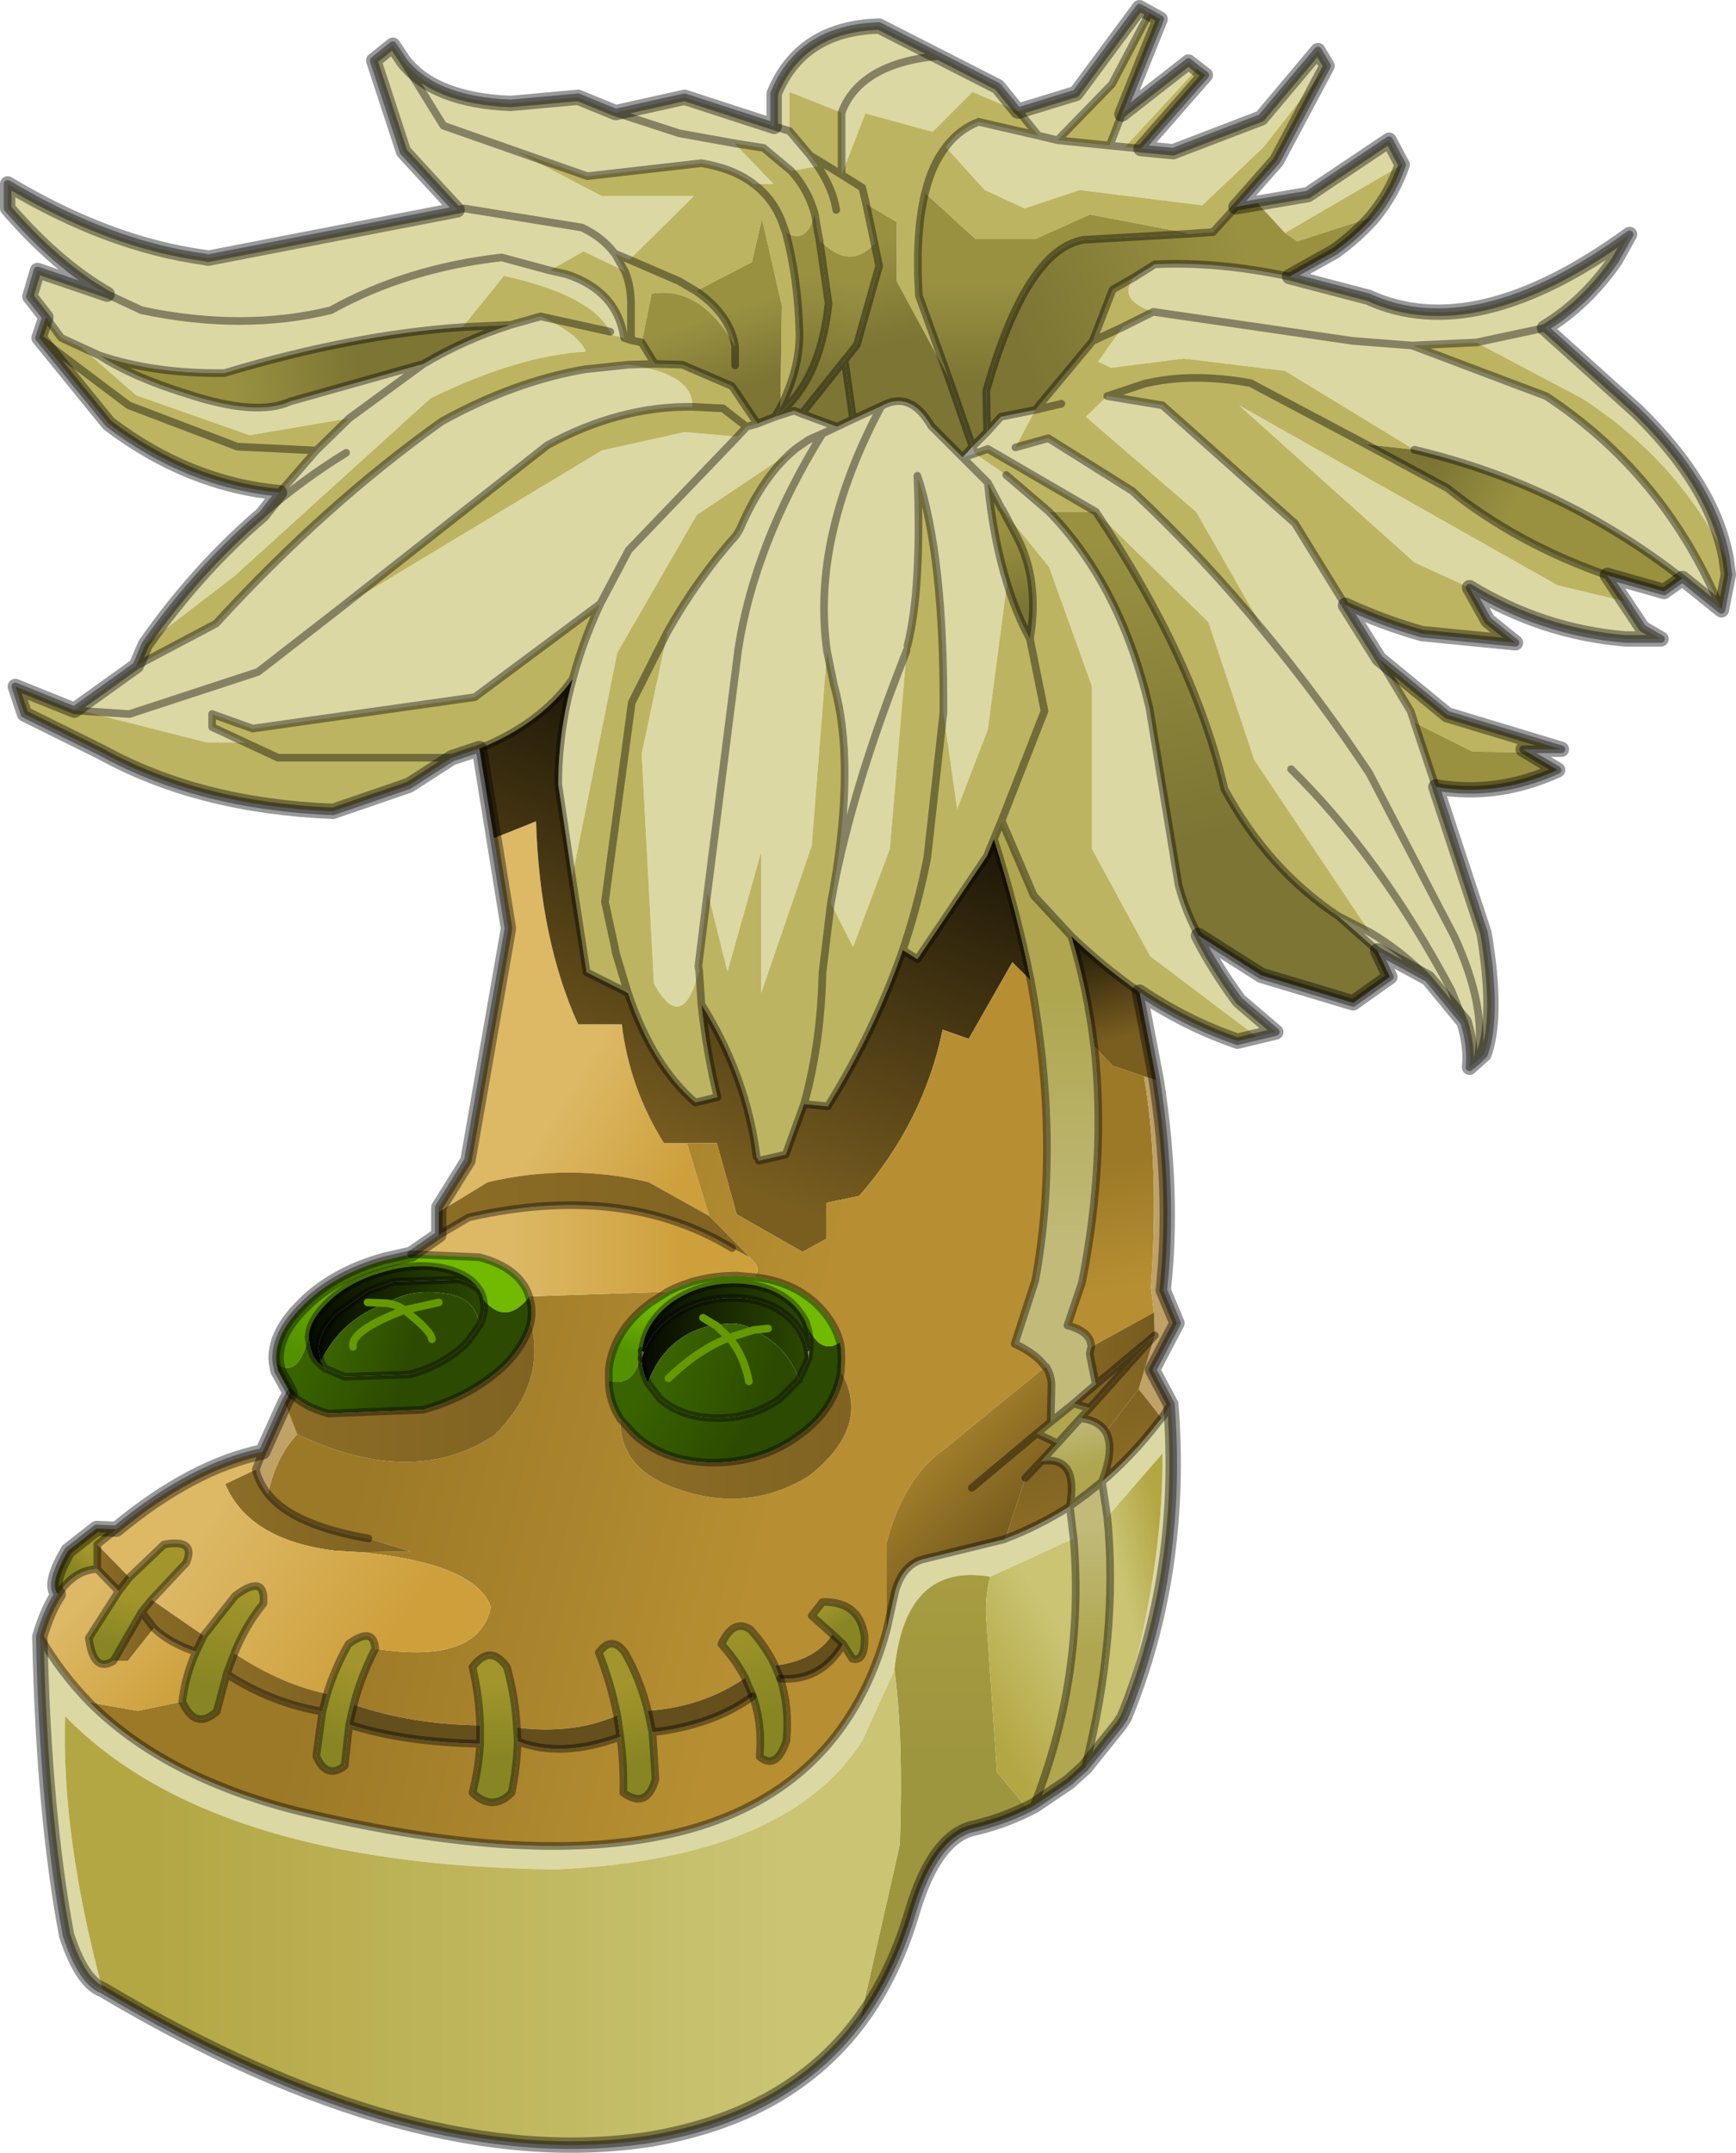 <?xml version="1.0" encoding="UTF-8" standalone="no"?>
<svg xmlns:xlink="http://www.w3.org/1999/xlink" height="140.5px" width="113.35px" xmlns="http://www.w3.org/2000/svg">
  <g transform="matrix(1.0, 0.0, 0.0, 1.0, 56.65, 70.25)">
    <path d="M27.55 -52.2 L32.7 -50.85 Q39.7 -47.65 49.75 -54.95 L48.8 -53.25 Q46.85 -50.45 44.2 -48.85 L50.2 -43.45 Q55.15 -38.65 56.05 -33.85 52.9 -40.2 46.65 -44.25 L39.75 -47.9 35.55 -47.7 31.7 -48.0 18.65 -49.9 31.7 -48.0 35.55 -47.7 44.3 -44.4 Q52.05 -39.3 55.75 -30.45 L53.2 -32.5 Q45.4 -38.6 35.7 -40.9 L27.25 -46.05 20.65 -46.85 15.9 -46.25 15.05 -46.65 16.65 -48.9 18.65 -49.9 Q16.25 -50.7 17.4 -52.15 L18.75 -53.0 Q22.85 -53.2 27.55 -52.2 M49.45 -31.0 L50.6 -29.25 51.8 -28.55 49.5 -28.55 Q44.05 -29.0 39.3 -31.9 L35.7 -33.55 24.25 -43.8 45.05 -32.05 49.45 -31.0 M31.2 -30.75 L33.4 -27.25 35.45 -23.85 35.7 -23.1 37.1 -18.9 40.25 -9.35 Q41.15 -4.0 40.25 -1.45 L39.8 -1.0 39.3 -0.6 Q39.45 -1.9 38.95 -3.55 L36.6 -6.4 33.3 -8.2 30.75 -10.45 32.8 -9.4 25.25 -20.65 22.25 -29.65 14.9 -36.85 7.85 -40.95 7.0 -40.65 6.85 -41.1 7.8 -42.05 8.7 -43.05 10.95 -43.5 9.65 -41.05 11.8 -41.65 17.3 -38.2 Q21.95 -33.85 26.0 -28.9 L21.45 -36.85 14.25 -43.05 15.65 -44.4 19.25 -43.8 27.9 -36.1 31.2 -30.75 M21.6 -9.2 Q22.6 -7.2 24.25 -4.95 L26.65 -2.9 25.4 -2.6 18.45 -7.85 14.65 -14.85 14.65 -25.45 11.85 -33.25 8.8 -37.0 8.75 -37.05 7.85 -38.75 Q8.2 -35.1 9.1 -32.2 L7.85 -22.65 5.85 -17.45 4.95 -23.75 Q5.0 -33.95 3.25 -39.2 3.55 -31.85 2.6 -28.1 L2.55 -27.8 1.95 -26.25 Q-1.0 -18.55 -2.2 -12.4 -1.0 -18.55 1.95 -26.25 L2.55 -27.8 1.45 -14.85 -0.95 -8.45 -2.4 -11.3 -2.2 -12.4 Q-0.8 -20.6 -2.2 -25.55 L-2.65 -27.75 -3.65 -15.05 -6.95 -5.45 -6.95 -14.65 -9.15 -6.85 -10.45 -12.05 -8.45 -27.85 Q-7.4 -34.75 -2.95 -41.95 L-3.85 -41.55 -4.65 -41.0 -3.85 -41.55 -2.95 -41.95 Q-7.4 -34.75 -8.45 -27.85 L-10.45 -12.05 -11.05 -7.2 -11.0 -6.9 Q-12.1 -2.7 -13.95 -6.05 L-14.75 -21.05 -13.05 -29.05 Q-11.1 -32.5 -8.6 -35.3 L-8.35 -35.7 Q-6.8 -39.3 -4.65 -41.0 L-11.15 -36.65 -16.35 -27.65 -19.3 -13.0 -20.2 -19.05 Q-20.2 -22.5 -19.25 -25.95 -18.6 -28.4 -17.45 -30.85 L-25.65 -24.75 -40.15 -22.7 -42.8 -23.65 -42.8 -22.8 -40.65 -21.8 -43.15 -21.8 -51.25 -23.85 -51.8 -23.9 -47.75 -26.8 -42.55 -29.55 Q-35.4 -37.35 -27.8 -42.75 -23.1 -45.35 -18.45 -46.15 L-15.6 -46.45 Q-11.35 -45.85 -11.45 -43.7 -16.2 -43.75 -20.9 -41.2 L-34.45 -30.55 -17.35 -40.85 -11.95 -42.05 -8.5 -41.75 -15.6 -34.35 -17.45 -30.85 -15.6 -34.35 -8.5 -41.75 -7.9 -42.4 -7.2 -42.6 -6.05 -43.05 -4.8 -43.45 -4.3 -43.25 -2.0 -42.4 -0.95 -42.9 0.9 -43.75 Q2.8 -44.8 4.15 -42.45 L6.2 -40.4 7.0 -40.65 9.05 -39.25 11.85 -36.85 Q16.55 -32.0 18.4 -24.05 L20.3 -12.5 Q20.7 -10.95 21.6 -9.2 M19.8 21.4 Q20.65 32.4 16.75 41.85 L16.45 42.3 Q19.35 32.25 19.25 24.6 L15.65 28.75 15.3 26.45 Q17.35 24.7 19.1 22.4 L19.2 22.3 19.8 21.4 M-49.95 59.6 Q-51.3 59.1 -52.3 56.05 -53.8 48.1 -54.05 36.55 -52.7 38.9 -50.8 40.85 -45.95 45.7 -37.35 47.9 -4.15 55.95 1.25 36.1 L1.8 33.6 Q2.3 31.85 3.65 31.5 L8.95 30.2 9.05 30.15 Q11.25 29.3 13.2 28.05 L13.45 30.15 8.0 32.65 Q2.45 31.7 1.75 38.75 L-0.35 43.35 Q-5.25 51.05 -20.35 51.75 -42.9 51.5 -52.4 41.75 -52.65 49.6 -49.95 59.6 M-47.15 -28.2 Q-43.75 -33.05 -39.55 -36.65 L-39.5 -36.7 -38.4 -38.1 -36.0 -40.85 -33.85 -42.95 -29.0 -46.5 Q-26.3 -48.1 -23.3 -49.05 L-21.35 -49.6 Q-18.85 -48.45 -18.4 -47.3 -22.85 -47.05 -28.55 -44.25 L-41.35 -32.65 -47.15 -28.2 M-53.65 -49.55 L-54.7 -50.9 -54.2 -52.6 -49.65 -51.05 Q-52.9 -52.9 -56.15 -56.65 L-56.15 -58.25 Q-49.55 -54.3 -43.3 -53.45 L-43.05 -53.4 -26.8 -56.55 -30.3 -60.35 -32.25 -66.3 -31.0 -67.3 -30.3 -66.25 Q-28.3 -63.7 -23.3 -63.5 L-18.9 -63.9 -16.45 -62.9 -11.95 -63.9 -6.1 -62.0 -6.1 -64.15 Q-4.35 -68.4 0.75 -68.55 2.7 -67.55 4.6 -66.6 L8.5 -64.6 9.8 -63.0 6.85 -64.25 4.25 -61.65 -0.15 -62.85 -1.7 -58.85 -1.7 -62.9 -5.1 -64.25 -5.1 -61.7 -3.75 -60.1 -3.25 -59.4 -5.0 -59.1 -6.8 -60.6 -8.7 -60.9 -6.15 -58.25 -7.45 -58.25 Q-8.75 -59.25 -10.85 -59.6 L-18.3 -58.75 -23.0 -60.4 -27.7 -62.05 -30.3 -66.25 -27.7 -62.05 -23.0 -60.4 -17.35 -57.45 -11.35 -57.45 -15.55 -53.3 -16.5 -53.7 -15.85 -52.55 -18.55 -53.85 -20.75 -52.6 -23.9 -53.45 Q-30.1 -52.75 -35.05 -50.0 -40.8 -48.6 -47.4 -50.0 L-49.65 -51.05 -47.4 -50.0 Q-40.8 -48.6 -35.05 -50.0 -30.1 -52.75 -23.9 -53.45 L-20.75 -52.6 -19.65 -52.35 Q-16.35 -51.25 -15.9 -48.2 L-16.75 -48.4 -16.8 -48.6 Q-18.05 -51.0 -23.75 -52.25 L-26.45 -48.9 Q-33.7 -48.4 -42.0 -45.9 -46.6 -45.85 -50.15 -47.05 -48.0 -45.65 -44.45 -44.55 -39.9 -43.05 -37.7 -44.05 L-29.0 -46.5 -33.85 -42.95 -40.35 -41.85 -47.75 -44.45 -51.35 -47.6 -52.65 -48.2 -53.65 -49.55 M9.85 -63.0 L13.6 -64.15 17.75 -69.75 18.4 -69.4 15.95 -64.75 12.4 -61.1 11.15 -61.4 12.4 -61.1 15.8 -60.75 16.6 -62.8 20.95 -66.2 21.5 -65.75 16.8 -60.65 17.85 -60.55 19.95 -60.35 25.7 -62.55 29.4 -66.95 30.0 -65.95 25.85 -60.65 21.85 -56.85 13.85 -57.85 10.25 -56.65 7.65 -57.85 5.1 -60.65 Q5.95 -61.8 7.25 -62.3 L11.15 -61.4 9.85 -63.0 M25.45 -57.0 L28.75 -57.55 34.05 -61.1 34.9 -59.5 27.25 -55.05 25.45 -57.0 M44.2 -48.85 L39.75 -47.9 44.2 -48.85 M16.8 -60.65 L15.8 -60.75 16.8 -60.65 M39.8 -1.0 Q40.5 -4.4 38.3 -9.15 L32.75 -19.8 Q29.6 -24.55 26.0 -28.9 29.6 -24.55 32.75 -19.8 L38.3 -9.15 Q40.5 -4.4 39.8 -1.0 M6.2 -40.4 L7.85 -38.75 6.2 -40.4 M36.6 -6.4 Q34.85 -8.2 32.8 -9.4 34.85 -8.2 36.6 -6.4 M27.65 -20.05 Q33.45 -14.35 38.1 -5.65 L38.95 -3.55 38.1 -5.65 Q33.45 -14.35 27.65 -20.05 M-26.8 -56.55 L-26.35 -56.65 -18.65 -55.4 Q-17.3 -54.75 -16.55 -53.75 L-16.5 -53.7 -16.55 -53.75 Q-17.3 -54.75 -18.65 -55.4 L-26.35 -56.65 -26.8 -56.55 M4.6 -66.6 Q-0.5 -66.1 -1.7 -62.9 -0.5 -66.1 4.6 -66.6 M-16.45 -62.9 L-12.3 -61.55 -8.7 -60.9 -12.3 -61.55 -16.45 -62.9 M-6.1 -62.0 L-5.1 -61.7 -6.1 -62.0 M-50.15 -47.05 L-51.35 -47.6 -50.15 -47.05 M-51.25 -23.85 L-48.2 -23.65 -39.8 -26.4 -34.45 -30.55 -39.8 -26.4 -48.2 -23.65 -51.25 -23.85 M0.9 -43.75 Q-3.7 -35.15 -2.65 -27.75 -3.7 -35.15 0.9 -43.75 M-2.95 -41.95 L-2.0 -42.4 -2.95 -41.95 M-39.5 -36.7 Q-36.9 -38.95 -34.05 -40.7 -36.9 -38.95 -39.5 -36.7" fill="#dcd8a4" fill-rule="evenodd" stroke="none"/>
    <path d="M56.05 -33.85 L56.2 -32.75 55.75 -30.45 Q52.05 -39.3 44.3 -44.4 L35.55 -47.7 39.75 -47.9 46.65 -44.25 Q52.9 -40.2 56.05 -33.85 M48.3 -32.7 L49.45 -31.0 45.05 -32.05 24.25 -43.8 35.7 -33.55 39.3 -31.9 40.5 -29.75 42.3 -28.3 36.2 -28.9 Q33.7 -29.6 31.2 -30.75 L27.9 -36.1 19.25 -43.8 15.65 -44.4 14.25 -43.05 21.45 -36.85 26.0 -28.9 Q21.95 -33.85 17.3 -38.2 L11.8 -41.65 9.65 -41.05 10.95 -43.5 14.7 -48.0 16.0 -51.35 17.4 -52.15 Q16.25 -50.7 18.65 -49.9 L16.65 -48.9 14.7 -48.0 16.65 -48.9 15.05 -46.65 15.9 -46.25 20.65 -46.85 27.25 -46.05 35.7 -40.9 32.55 -41.25 37.85 -38.4 Q42.4 -34.75 48.3 -32.7 M33.4 -27.25 L37.85 -23.6 45.3 -21.35 42.8 -21.35 43.1 -21.15 39.5 -21.2 35.7 -23.1 35.45 -23.85 33.4 -27.25 M25.4 -2.6 L24.15 -2.3 Q20.8 -3.45 17.75 -5.5 15.45 -7.1 13.3 -9.15 L10.85 -11.8 8.75 -16.7 8.25 -15.5 7.8 -14.4 3.25 -7.65 2.3 -8.25 Q0.45 -2.95 -2.6 1.95 L-4.15 1.8 Q-3.05 -2.15 -2.95 -6.75 L-2.4 -11.3 -2.95 -6.75 Q-3.05 -2.15 -4.15 1.8 L-5.35 5.1 -7.1 5.5 -7.25 5.25 Q-7.9 0.0 -10.85 -4.7 -10.5 -1.5 -9.8 1.35 L-11.25 1.7 Q-14.05 -0.7 -15.65 -5.45 L-15.7 -5.6 -16.45 -8.1 -16.5 -8.4 -17.15 -11.4 -15.4 -24.4 -13.05 -29.05 -15.4 -24.4 -17.15 -11.4 -16.5 -8.4 -16.45 -8.1 -15.7 -5.6 -15.75 -5.5 -18.35 -6.8 -19.3 -13.0 -16.35 -27.65 -11.15 -36.65 -4.65 -41.0 Q-6.8 -39.3 -8.35 -35.7 L-8.6 -35.3 Q-11.1 -32.5 -13.05 -29.05 L-14.75 -21.05 -13.95 -6.05 Q-12.1 -2.7 -11.0 -6.9 L-11.05 -7.2 -10.45 -12.05 -9.15 -6.85 -6.95 -14.65 -6.95 -5.45 -3.65 -15.05 -2.65 -27.75 -2.2 -25.55 Q-0.8 -20.6 -2.2 -12.4 L-2.4 -11.3 -0.95 -8.45 1.45 -14.85 2.55 -27.8 2.6 -28.1 Q3.55 -31.85 3.25 -39.2 5.0 -33.95 4.95 -23.75 L5.85 -17.45 7.85 -22.65 9.1 -32.2 Q9.7 -30.2 10.6 -28.55 11.25 -32.45 9.7 -35.3 L8.8 -37.0 11.85 -33.25 14.65 -25.45 14.65 -14.85 18.45 -7.85 25.4 -2.6 M-25.35 -21.4 L-27.15 -20.8 -29.95 -19.0 -34.9 -17.3 Q-43.65 -17.65 -50.0 -21.15 L-55.05 -23.65 -55.65 -25.45 -51.8 -23.9 -51.25 -23.85 -43.15 -21.8 -40.65 -21.8 -42.8 -22.8 -42.8 -23.65 -40.15 -22.7 -25.65 -24.75 -17.45 -30.85 Q-18.6 -28.4 -19.25 -25.95 -21.35 -23.0 -25.35 -21.4 M-47.75 -26.8 L-47.15 -28.2 -41.35 -32.65 -28.55 -44.25 Q-22.85 -47.05 -18.4 -47.3 -18.85 -48.45 -21.35 -49.6 L-16.8 -48.6 -16.75 -48.4 -15.9 -48.2 -15.45 -48.05 -15.45 -50.4 Q-15.45 -51.6 -15.85 -52.55 L-16.5 -53.7 -15.55 -53.3 -11.35 -57.45 -17.35 -57.45 -23.0 -60.4 -18.3 -58.75 -10.85 -59.6 Q-8.75 -59.25 -7.45 -58.25 L-6.15 -58.25 -8.7 -60.9 -6.8 -60.6 -5.0 -59.1 -3.25 -59.4 -3.75 -60.1 -5.1 -61.7 -5.1 -64.25 -1.7 -62.9 -1.7 -58.85 -0.15 -62.85 4.25 -61.65 6.85 -64.25 9.8 -63.0 9.85 -63.0 11.15 -61.4 7.25 -62.3 Q5.95 -61.8 5.1 -60.65 4.2 -59.5 3.75 -57.65 4.2 -59.5 5.1 -60.65 L7.65 -57.85 10.25 -56.65 13.85 -57.85 21.85 -56.85 25.85 -60.65 30.0 -65.95 26.7 -59.75 24.05 -56.75 22.55 -55.1 21.1 -55.0 14.5 -56.25 10.95 -54.65 7.05 -54.65 3.75 -57.65 Q3.1 -55.0 3.35 -50.95 L5.25 -45.7 1.9 -51.9 1.9 -55.75 -0.1 -56.95 -0.35 -58.0 -1.7 -58.85 -3.75 -60.1 -1.7 -58.85 -0.35 -58.0 -0.1 -56.95 0.45 -54.35 Q-1.2 -52.55 -3.15 -54.6 L-3.25 -55.1 -3.45 -56.3 Q-3.9 -57.9 -5.0 -59.1 -3.9 -57.9 -3.45 -56.3 -3.95 -54.25 -5.35 -55.1 L-5.5 -55.5 Q-6.05 -57.2 -7.45 -58.25 -6.05 -57.2 -5.5 -55.5 L-5.35 -55.1 Q-4.55 -52.1 -4.45 -48.6 -4.4 -46.2 -5.7 -43.65 L-5.6 -50.3 -6.9 -56.0 -7.55 -53.15 -11.2 -51.25 Q-9.0 -49.75 -8.65 -47.65 -10.85 -51.55 -14.0 -51.1 L-14.1 -51.1 -14.75 -47.9 -13.9 -46.5 -12.1 -46.45 -8.85 -45.05 -7.2 -42.6 -7.9 -42.4 -8.5 -41.75 -11.95 -42.05 -17.35 -40.85 -34.45 -30.55 -20.9 -41.2 Q-16.2 -43.75 -11.45 -43.7 -11.35 -45.85 -15.6 -46.45 L-18.45 -46.15 Q-23.1 -45.35 -27.8 -42.75 -35.4 -37.35 -42.55 -29.55 L-47.75 -26.8 M-38.4 -38.1 Q-44.35 -38.65 -49.55 -42.6 L-54.1 -48.2 -53.65 -49.55 -52.65 -48.2 -51.35 -47.6 -47.75 -44.45 -40.35 -41.85 -33.85 -42.95 -36.0 -40.85 -38.4 -38.1 M18.4 -69.4 L19.1 -69.0 16.6 -62.8 15.8 -60.75 12.4 -61.1 15.95 -64.75 18.4 -69.4 M21.5 -65.75 L22.05 -65.35 17.85 -60.55 16.8 -60.65 21.5 -65.75 M34.9 -59.5 Q34.3 -57.7 33.0 -56.1 L28.05 -54.5 27.25 -55.05 34.9 -59.5 M32.55 -41.25 L25.0 -45.25 Q21.15 -45.95 18.05 -45.2 L15.65 -44.4 18.05 -45.2 Q21.15 -45.95 25.0 -45.25 L32.55 -41.25 M12.65 -43.9 L10.95 -43.5 12.65 -43.9 M9.05 -39.25 L7.0 -40.65 7.85 -40.95 14.9 -36.85 11.85 -36.85 9.05 -39.25 M4.95 -23.75 L3.9 -14.3 Q3.3 -11.2 2.3 -8.25 3.3 -11.2 3.9 -14.3 L4.95 -23.75 M10.6 -28.55 L11.55 -23.85 8.75 -16.7 11.55 -23.85 10.6 -28.55 M30.75 -10.45 Q26.15 -13.5 23.3 -18.75 21.35 -27.25 14.9 -36.85 L22.25 -29.65 25.25 -20.65 32.8 -9.4 30.75 -10.45 M-20.75 -52.6 L-18.55 -53.85 -15.85 -52.55 Q-15.45 -51.6 -15.45 -50.4 L-15.45 -48.05 -15.9 -48.2 Q-16.35 -51.25 -19.65 -52.35 L-20.75 -52.6 M-15.55 -53.3 L-12.3 -51.9 -11.2 -51.25 -12.3 -51.9 -15.55 -53.3 M-3.25 -59.4 Q-2.25 -57.9 -2.05 -56.55 -2.25 -57.9 -3.25 -59.4 M-26.45 -48.9 L-23.75 -52.25 Q-18.05 -51.0 -16.8 -48.6 L-21.35 -49.6 -23.3 -49.05 -26.45 -48.9 M-54.1 -48.2 L-48.25 -43.8 -41.15 -41.1 -36.0 -40.85 -41.15 -41.1 -48.25 -43.8 -54.1 -48.2 M-15.6 -46.45 L-13.9 -46.5 -15.6 -46.45 M-7.9 -42.4 L-9.45 -43.6 -11.45 -43.7 -9.45 -43.6 -7.9 -42.4 M-15.45 -48.05 L-14.75 -47.9 -15.45 -48.05 M-27.15 -20.8 L-38.5 -20.8 -40.65 -21.8 -38.5 -20.8 -27.15 -20.8 M-11.0 -6.9 L-10.85 -4.7 -11.0 -6.9" fill="#bdb461" fill-rule="evenodd" stroke="none"/>
    <path d="M-14.75 -47.9 L-14.1 -51.1 -14.0 -51.1 Q-10.85 -51.55 -8.65 -47.65 -9.0 -49.75 -11.2 -51.25 L-7.55 -53.15 -6.9 -56.0 -5.6 -50.3 -5.7 -43.65 -6.05 -43.05 -7.2 -42.6 -8.85 -45.05 -12.1 -46.45 -13.9 -46.5 -14.75 -47.9 M-8.65 -46.4 L-8.65 -47.65 -8.65 -46.4" fill="url(#gradient0)" fill-rule="evenodd" stroke="none"/>
    <path d="M-3.15 -54.6 L-2.55 -50.45 Q-3.1 -45.25 -6.05 -43.05 L-5.7 -43.65 Q-4.4 -46.2 -4.45 -48.6 -4.55 -52.1 -5.35 -55.1 -3.95 -54.25 -3.45 -56.3 L-3.25 -55.1 -3.15 -54.6" fill="url(#gradient1)" fill-rule="evenodd" stroke="none"/>
    <path d="M0.45 -54.35 L0.75 -52.9 -0.7 -47.75 -1.5 -46.75 -4.3 -43.25 -4.8 -43.45 -6.05 -43.05 Q-3.1 -45.25 -2.55 -50.45 L-3.15 -54.6 Q-1.2 -52.55 0.45 -54.35" fill="url(#gradient2)" fill-rule="evenodd" stroke="none"/>
    <path d="M-50.15 -47.05 Q-46.6 -45.85 -42.0 -45.9 -33.7 -48.4 -26.45 -48.9 L-23.3 -49.05 Q-26.3 -48.1 -29.0 -46.5 L-37.7 -44.05 Q-39.9 -43.05 -44.45 -44.55 -48.0 -45.65 -50.15 -47.05" fill="url(#gradient3)" fill-rule="evenodd" stroke="none"/>
    <path d="M-0.1 -56.95 L1.9 -55.75 1.9 -51.9 5.25 -45.7 6.85 -41.1 6.2 -40.4 4.15 -42.45 Q2.8 -44.8 0.9 -43.75 L-0.95 -42.9 -1.5 -46.75 -0.7 -47.75 0.75 -52.9 0.45 -54.35 -0.1 -56.95" fill="url(#gradient4)" fill-rule="evenodd" stroke="none"/>
    <path d="M-4.3 -43.25 L-1.5 -46.75 -0.95 -42.9 -2.0 -42.4 -4.3 -43.25" fill="#7c7534" fill-rule="evenodd" stroke="none"/>
    <path d="M-28.0 8.85 L-28.0 8.55 -26.1 5.5 -23.45 -9.65 -24.4 -15.55 -21.65 -16.65 Q-21.4 -8.9 -18.9 -3.4 L-16.05 -3.4 Q-15.55 0.75 -13.3 4.35 L-11.8 4.35 -10.35 9.1 -14.3 6.9 Q-19.45 5.65 -24.8 6.9 L-28.0 8.85" fill="url(#gradient5)" fill-rule="evenodd" stroke="none"/>
    <path d="M-24.4 -15.55 L-25.35 -21.4 Q-21.35 -23.0 -19.25 -25.95 -20.2 -22.5 -20.2 -19.05 L-19.3 -13.0 -18.35 -6.8 -15.75 -5.5 -15.65 -5.45 Q-14.05 -0.7 -11.25 1.7 L-9.8 1.35 Q-10.5 -1.5 -10.85 -4.7 -7.9 0.0 -7.25 5.25 L-7.1 5.5 -5.35 5.1 -4.15 1.8 -2.6 1.95 Q0.45 -2.95 2.3 -8.25 L3.25 -7.65 7.8 -14.4 8.25 -15.5 Q9.75 -10.75 10.65 -6.25 L9.45 -7.45 6.6 -2.45 4.9 -3.05 Q3.65 3.0 -0.55 7.8 L-2.7 8.25 -2.7 10.6 -4.25 11.45 -8.55 9.0 -9.85 4.35 -11.8 4.35 -13.3 4.35 Q-15.55 0.75 -16.05 -3.4 L-18.9 -3.4 Q-21.4 -8.9 -21.65 -16.65 L-24.4 -15.55" fill="url(#gradient6)" fill-rule="evenodd" stroke="none"/>
    <path d="M-15.75 -5.5 L-15.65 -5.45 -15.75 -5.5 M-22.0 14.35 L-22.05 14.55 -22.1 14.35 -22.0 14.35" fill="#b58946" fill-rule="evenodd" stroke="none"/>
    <path d="M3.75 -57.65 L7.05 -54.65 10.95 -54.65 14.5 -56.25 21.1 -55.0 14.1 -54.6 Q10.35 -53.95 7.75 -44.75 L7.8 -42.05 6.85 -41.1 5.25 -45.7 3.35 -50.95 Q3.1 -55.0 3.75 -57.65" fill="url(#gradient7)" fill-rule="evenodd" stroke="none"/>
    <path d="M24.05 -56.75 L25.45 -57.0 27.25 -55.05 28.05 -54.5 33.0 -56.1 Q31.95 -54.9 30.5 -53.85 L27.55 -52.2 Q22.85 -53.2 18.75 -53.0 L17.4 -52.15 16.0 -51.35 14.7 -48.0 10.95 -43.5 8.7 -43.05 7.8 -42.05 7.75 -44.75 Q10.35 -53.95 14.1 -54.6 L21.1 -55.0 22.55 -55.1 24.05 -56.75" fill="url(#gradient8)" fill-rule="evenodd" stroke="none"/>
    <path d="M53.2 -32.5 L52.0 -31.65 48.3 -32.7 Q42.4 -34.75 37.85 -38.4 L32.55 -41.25 35.7 -40.9 Q45.4 -38.6 53.2 -32.5" fill="url(#gradient9)" fill-rule="evenodd" stroke="none"/>
    <path d="M8.75 -37.05 L8.8 -37.0 9.7 -35.3 Q11.25 -32.45 10.6 -28.55 9.7 -30.2 9.1 -32.2 8.2 -35.1 7.85 -38.75 L8.75 -37.05" fill="url(#gradient10)" fill-rule="evenodd" stroke="none"/>
    <path d="M33.3 -8.2 L34.1 -6.5 31.7 -4.8 25.7 -6.6 21.6 -9.2 Q20.7 -10.95 20.3 -12.5 L18.4 -24.05 Q16.55 -32.0 11.85 -36.85 L14.9 -36.85 Q21.35 -27.25 23.3 -18.75 26.15 -13.5 30.75 -10.45 L33.3 -8.2" fill="url(#gradient11)" fill-rule="evenodd" stroke="none"/>
    <path d="M8.25 -15.5 L8.75 -16.7 10.85 -11.8 13.3 -9.15 Q14.35 -5.7 14.8 -1.95 15.6 5.25 14.0 13.45 L13.05 16.25 Q14.6 16.65 14.6 17.65 L14.5 18.1 14.9 20.1 13.45 21.35 11.95 22.55 12.0 20.35 Q12.05 19.6 11.65 18.95 L11.6 18.95 Q11.0 18.1 9.6 17.45 L10.95 13.3 Q12.6 4.25 10.65 -6.25 9.75 -10.75 8.25 -15.5" fill="url(#gradient12)" fill-rule="evenodd" stroke="none"/>
    <path d="M-11.8 4.35 L-9.85 4.35 -8.55 9.0 -4.25 11.45 -2.7 10.6 -2.7 8.25 -0.55 7.8 Q3.65 3.0 4.9 -3.05 L6.6 -2.45 9.45 -7.45 10.65 -6.25 Q12.6 4.25 10.95 13.3 L9.6 17.45 Q11.0 18.1 11.6 18.95 L4.85 24.45 Q2.35 26.25 1.25 30.4 L1.25 36.1 Q-4.15 55.95 -37.35 47.9 -45.95 45.7 -50.8 40.85 L-47.65 41.4 -44.75 40.8 Q-43.9 42.7 -42.5 41.45 L-41.85 39.0 Q-38.9 40.9 -35.6 41.45 L-36.0 44.35 Q-35.35 45.9 -34.15 45.0 L-33.85 42.3 Q-30.3 43.45 -25.3 43.55 -25.4 45.2 -25.8 46.75 -24.5 48.0 -23.25 46.75 -22.9 45.1 -22.85 43.4 -20.0 44.5 -16.15 43.1 -15.9 44.9 -15.95 46.75 -14.4 47.85 -13.85 45.85 L-14.05 42.8 Q-10.1 42.35 -7.5 40.45 -6.85 42.3 -7.05 44.4 -5.95 45.3 -5.3 43.35 -5.1 41.15 -5.7 39.3 -3.05 39.5 -1.6 37.05 L-1.0 38.0 Q-0.15 38.25 -0.2 36.55 -0.5 34.25 -2.95 34.3 L-3.65 35.2 -2.3 36.4 Q-3.35 38.1 -6.05 38.45 -6.65 37.2 -7.65 36.1 -8.75 35.35 -9.55 37.05 -8.6 38.1 -8.0 39.25 -10.75 41.15 -14.35 41.4 -14.85 39.35 -15.85 37.6 -16.7 36.45 -17.55 37.6 -16.75 39.65 -16.35 41.7 -19.2 42.95 -22.9 42.5 -23.0 40.55 -23.55 38.55 -24.65 37.0 -25.8 38.55 -25.35 40.5 -25.3 42.35 -29.75 42.3 -33.55 41.0 -33.1 39.2 -32.15 37.35 -25.35 38.4 -24.6 34.6 -25.65 31.8 -33.05 31.05 L-29.85 31.0 -32.6 30.15 Q-37.5 29.3 -39.15 27.25 -38.65 24.85 -37.25 23.35 -29.65 26.95 -24.35 23.4 -20.95 20.0 -22.0 16.05 -21.85 15.3 -22.05 14.55 L-22.0 14.35 -13.05 14.05 -14.15 14.75 Q-16.6 16.55 -16.9 19.1 L-16.9 19.85 Q-16.9 21.2 -16.15 22.35 -16.2 25.4 -13.0 26.7 -8.05 28.7 -3.8 26.05 0.3 22.8 -1.75 19.25 L-1.75 19.1 Q-1.65 18.15 -1.8 17.35 -2.2 15.9 -3.45 14.75 -5.05 13.35 -7.4 13.1 -7.05 12.65 -7.3 12.25 L-7.7 11.8 -10.35 9.1 -11.8 4.35" fill="url(#gradient13)" fill-rule="evenodd" stroke="none"/>
    <path d="M17.75 -5.5 L18.85 0.25 18.05 0.0 16.0 -0.7 14.8 -1.95 Q14.35 -5.7 13.3 -9.15 15.45 -7.1 17.75 -5.5" fill="url(#gradient14)" fill-rule="evenodd" stroke="none"/>
    <path d="M14.8 -1.95 L16.0 -0.7 18.05 0.0 Q19.05 5.8 18.5 13.75 L18.7 15.4 14.6 17.65 Q14.6 16.65 13.05 16.25 L14.0 13.45 Q15.6 5.25 14.8 -1.95" fill="url(#gradient15)" fill-rule="evenodd" stroke="none"/>
    <path d="M43.1 -21.15 L45.05 -20.0 Q41.1 -18.2 37.1 -18.9 L35.7 -23.1 39.5 -21.2 43.1 -21.15" fill="#999140" fill-rule="evenodd" stroke="none"/>
    <path d="M18.85 0.25 Q20.0 7.7 19.3 13.95 L20.2 16.1 18.6 19.15 19.8 21.4 19.2 22.3 17.7 20.4 18.75 16.9 18.7 15.4 18.5 13.75 Q19.05 5.8 18.05 0.0 L18.85 0.25 M-39.5 24.5 L-38.05 21.3 -37.25 23.35 Q-38.65 24.85 -39.15 27.25 -39.75 26.5 -39.95 25.65 L-39.5 24.5 M9.05 30.15 L8.95 30.2 9.0 30.15 9.05 30.15" fill="#c0a166" fill-rule="evenodd" stroke="none"/>
    <path d="M18.7 15.4 L18.75 16.9 14.9 20.1 14.5 18.1 14.6 17.65 18.7 15.4" fill="url(#gradient16)" fill-rule="evenodd" stroke="none"/>
    <path d="M14.5 21.65 L13.45 21.35 14.9 20.1 18.75 16.9 14.5 21.65" fill="url(#gradient17)" fill-rule="evenodd" stroke="none"/>
    <path d="M13.45 21.35 L14.5 21.65 13.9 22.3 12.4 23.95 11.05 23.3 11.95 22.55 13.45 21.35" fill="#afa64f" fill-rule="evenodd" stroke="none"/>
    <path d="M11.95 22.55 L11.05 23.3 12.4 23.95 11.35 25.1 10.3 26.2 9.0 30.15 8.95 30.2 3.65 31.5 Q2.3 31.85 1.8 33.6 L1.25 36.1 1.25 30.4 Q2.35 26.25 4.85 24.45 L11.6 18.95 11.65 18.95 Q12.05 19.6 12.0 20.35 L11.95 22.55 M6.8 26.85 L11.05 23.3 6.8 26.85" fill="url(#gradient18)" fill-rule="evenodd" stroke="none"/>
    <path d="M18.75 16.9 L17.7 20.4 15.55 23.2 Q15.1 22.45 13.9 22.3 L14.5 21.65 18.75 16.9" fill="url(#gradient19)" fill-rule="evenodd" stroke="none"/>
    <path d="M12.4 23.95 L13.9 22.3 Q15.1 22.45 15.55 23.2 16.15 24.25 15.3 26.45 L14.3 27.25 13.2 28.05 Q13.8 24.75 11.35 25.1 L12.4 23.95" fill="url(#gradient20)" fill-rule="evenodd" stroke="none"/>
    <path d="M17.7 20.4 L19.2 22.3 19.1 22.4 Q17.35 24.7 15.3 26.45 16.15 24.25 15.55 23.2 L17.7 20.4" fill="url(#gradient21)" fill-rule="evenodd" stroke="none"/>
    <path d="M13.2 28.05 Q11.25 29.3 9.05 30.15 L9.0 30.15 10.3 26.2 11.35 25.1 Q13.8 24.75 13.2 28.05" fill="url(#gradient22)" fill-rule="evenodd" stroke="none"/>
    <path d="M14.2 45.1 L13.15 46.05 10.85 47.6 Q14.2 39.15 13.45 30.15 L13.2 28.05 14.3 27.25 15.3 26.45 15.65 28.75 Q16.4 36.4 14.2 45.1" fill="url(#gradient23)" fill-rule="evenodd" stroke="none"/>
    <path d="M10.45 47.8 Q8.75 48.65 6.75 49.1 4.35 49.8 2.95 54.4 1.75 58.55 -0.5 61.6 L2.1 50.15 Q2.35 43.15 1.75 38.75 2.45 31.7 8.0 32.65 7.65 34.05 7.75 35.4 L8.45 45.4 10.45 47.8" fill="url(#gradient24)" fill-rule="evenodd" stroke="none"/>
    <path d="M10.85 47.6 L10.45 47.8 8.45 45.4 7.75 35.4 Q7.65 34.05 8.0 32.65 L13.45 30.15 Q14.2 39.15 10.85 47.6" fill="url(#gradient25)" fill-rule="evenodd" stroke="none"/>
    <path d="M16.45 42.3 L14.2 45.1 Q16.4 36.4 15.65 28.75 L19.25 24.6 Q19.35 32.25 16.45 42.3" fill="url(#gradient26)" fill-rule="evenodd" stroke="none"/>
    <path d="M-0.5 61.6 Q-5.1 67.8 -14.15 69.35 -29.5 71.75 -49.95 59.6 -52.65 49.6 -52.4 41.75 -42.9 51.5 -20.35 51.75 -5.25 51.05 -0.35 43.35 L1.75 38.75 Q2.35 43.15 2.1 50.15 L-0.5 61.6" fill="url(#gradient27)" fill-rule="evenodd" stroke="none"/>
    <path d="M-29.8 11.6 L-28.0 10.35 -26.05 9.2 Q-15.95 6.9 -8.85 11.2 L-7.7 11.8 -7.3 12.25 Q-7.05 12.65 -7.4 13.1 L-8.55 13.0 Q-11.05 13.0 -13.05 14.05 L-22.0 14.35 -22.1 14.35 Q-22.7 12.5 -25.35 11.8 L-29.8 11.6" fill="url(#gradient28)" fill-rule="evenodd" stroke="none"/>
    <path d="M-28.0 10.35 L-28.0 8.85 -24.8 6.9 Q-19.45 5.65 -14.3 6.9 L-10.35 9.1 -7.7 11.8 -8.85 11.2 Q-15.95 6.9 -26.05 9.2 L-28.0 10.35" fill="url(#gradient29)" fill-rule="evenodd" stroke="none"/>
    <path d="M-16.9 19.85 L-16.9 19.1 Q-16.6 16.55 -14.15 14.75 L-13.05 14.05 Q-11.05 13.0 -8.55 13.0 L-7.4 13.1 Q-5.05 13.35 -3.45 14.75 -2.2 15.9 -1.8 17.35 -3.1 18.25 -4.0 16.15 L-4.0 16.1 Q-4.35 15.35 -5.0 14.75 -6.45 13.5 -8.75 13.5 -11.0 13.5 -12.8 14.75 -14.45 16.0 -14.7 17.7 L-14.7 17.75 -14.75 17.9 -14.85 18.4 Q-15.35 20.3 -16.9 19.85" fill="url(#gradient30)" fill-rule="evenodd" stroke="none"/>
    <path d="M-14.7 17.75 L-14.7 17.7 Q-14.45 16.0 -12.8 14.75 -11.0 13.5 -8.75 13.5 -6.45 13.5 -5.0 14.75 -4.35 15.35 -4.0 16.1 L-4.0 16.15 Q-3.7 16.95 -3.8 17.9 L-3.9 17.95 Q-4.1 16.7 -5.1 15.75 -6.55 14.45 -8.85 14.45 -11.1 14.45 -12.9 15.75 -14.15 16.7 -14.6 18.0 L-14.75 17.9 -14.7 17.75" fill="url(#gradient31)" fill-rule="evenodd" stroke="none"/>
    <path d="M-14.6 18.0 Q-14.15 16.7 -12.9 15.75 -11.1 14.45 -8.85 14.45 -6.55 14.45 -5.1 15.75 -4.1 16.7 -3.9 17.95 L-3.85 18.4 -4.5 19.8 Q-5.2 17.6 -7.45 16.55 L-6.5 16.45 -7.45 16.55 Q-8.4 15.9 -9.9 16.25 L-10.0 16.2 Q-13.2 16.85 -14.35 20.0 -14.75 19.25 -14.75 18.4 L-14.6 18.0 M-10.75 15.75 L-10.0 16.2 -10.75 15.75" fill="url(#gradient32)" fill-rule="evenodd" stroke="none"/>
    <path d="M-14.75 17.9 L-14.75 18.4 -14.85 18.4 -14.75 17.9 M-7.45 16.55 L-9.05 17.05 -9.9 16.25 Q-8.4 15.9 -7.45 16.55 M-22.15 14.45 L-22.1 14.35 -22.05 14.55 -22.15 14.45" fill="#396300" fill-rule="evenodd" stroke="none"/>
    <path d="M-3.8 17.9 Q-3.7 16.95 -4.0 16.15 -3.1 18.25 -1.8 17.35 -1.65 18.15 -1.75 19.1 L-1.75 19.25 Q-2.1 21.7 -4.45 23.4 -6.9 25.2 -10.05 25.2 -13.2 25.2 -15.2 23.4 L-16.15 22.35 Q-16.9 21.2 -16.9 19.85 -15.35 20.3 -14.85 18.4 L-14.75 18.4 Q-14.75 19.25 -14.35 20.0 L-13.55 21.05 Q-12.1 22.3 -9.8 22.3 -7.55 22.3 -5.75 21.05 L-4.5 19.8 -3.85 18.4 -3.8 17.9" fill="url(#gradient33)" fill-rule="evenodd" stroke="none"/>
    <path d="M-16.15 22.35 L-15.2 23.4 Q-13.2 25.2 -10.05 25.2 -6.9 25.2 -4.45 23.4 -2.1 21.7 -1.75 19.25 0.3 22.8 -3.8 26.05 -8.05 28.7 -13.0 26.7 -16.2 25.4 -16.15 22.35" fill="url(#gradient34)" fill-rule="evenodd" stroke="none"/>
    <path d="M-14.35 20.0 Q-13.2 16.85 -10.0 16.2 L-9.9 16.25 -9.05 17.05 -7.45 16.55 Q-5.2 17.6 -4.5 19.8 L-5.75 21.05 Q-7.55 22.3 -9.8 22.3 -12.1 22.3 -13.55 21.05 L-14.35 20.0 M-7.75 19.9 Q-8.1 18.15 -9.05 17.05 -8.1 18.15 -7.75 19.9 M-13.0 19.7 Q-11.1 17.85 -9.05 17.05 -11.1 17.85 -13.0 19.7" fill="url(#gradient35)" fill-rule="evenodd" stroke="none"/>
    <path d="M-38.6 18.7 Q-38.8 16.95 -37.0 15.1 -34.95 12.95 -31.55 12.0 L-29.8 11.6 -25.35 11.8 Q-22.7 12.5 -22.1 14.35 L-22.15 14.45 Q-23.65 16.3 -25.1 14.55 L-25.1 14.5 Q-25.2 14.1 -25.4 13.85 -25.95 13.0 -27.35 12.6 -29.05 12.15 -31.05 12.6 L-31.6 12.75 Q-33.95 13.4 -35.35 14.85 -36.45 15.95 -36.5 17.0 -37.2 19.8 -38.6 18.7" fill="url(#gradient36)" fill-rule="evenodd" stroke="none"/>
    <path d="M-31.4 14.8 L-32.65 14.75 -31.4 14.8 Q-34.35 15.8 -35.7 18.6 L-35.75 18.35 -35.85 17.75 Q-35.8 16.65 -34.7 15.5 L-32.6 14.0 -30.95 13.4 -26.7 13.25 Q-25.95 13.45 -25.4 13.85 -25.2 14.1 -25.1 14.5 L-25.1 14.55 Q-24.9 15.4 -25.35 16.25 -25.55 14.4 -27.7 14.15 -29.85 13.85 -31.4 14.8" fill="url(#gradient37)" fill-rule="evenodd" stroke="none"/>
    <path d="M-25.4 13.85 Q-25.95 13.45 -26.7 13.25 L-30.95 13.4 -32.6 14.0 -34.7 15.5 Q-35.8 16.65 -35.85 17.75 L-35.75 18.35 -35.7 18.6 -35.45 19.05 -36.0 18.55 -36.2 18.25 -36.4 17.7 -36.5 17.0 Q-36.45 15.95 -35.35 14.85 -33.95 13.4 -31.6 12.75 L-31.05 12.6 Q-29.05 12.15 -27.35 12.6 -25.95 13.0 -25.4 13.85" fill="url(#gradient38)" fill-rule="evenodd" stroke="none"/>
    <path d="M-37.7 20.65 L-38.5 19.2 -38.6 18.7 Q-37.2 19.8 -36.5 17.0 L-36.4 17.7 -36.2 18.25 -36.0 18.55 -35.45 19.05 -34.15 19.6 -29.9 19.45 Q-27.55 18.8 -26.15 17.35 L-25.35 16.25 Q-24.9 15.4 -25.1 14.55 -23.65 16.3 -22.15 14.45 L-22.05 14.55 Q-21.85 15.3 -22.0 16.05 -22.3 17.35 -23.55 18.7 -25.65 20.8 -29.0 21.75 L-35.2 22.0 Q-36.85 21.55 -37.7 20.65" fill="url(#gradient39)" fill-rule="evenodd" stroke="none"/>
    <path d="M-31.4 14.8 Q-29.85 13.85 -27.7 14.15 -25.55 14.4 -25.35 16.25 L-26.15 17.35 Q-27.55 18.8 -29.9 19.45 L-34.15 19.6 -35.45 19.05 -35.7 18.6 Q-34.35 15.8 -31.4 14.8 -30.7 14.9 -30.25 15.25 L-28.0 14.75 -30.25 15.25 Q-30.7 14.9 -31.4 14.8 M-30.25 15.25 Q-33.8 16.6 -33.6 17.65 -33.8 16.6 -30.25 15.25 -28.5 16.6 -28.45 17.15 -28.5 16.6 -30.25 15.25" fill="url(#gradient40)" fill-rule="evenodd" stroke="none"/>
    <path d="M-38.05 21.3 L-37.7 20.65 Q-36.85 21.55 -35.2 22.0 L-29.0 21.75 Q-25.65 20.8 -23.55 18.7 -22.3 17.35 -22.0 16.05 -20.95 20.0 -24.35 23.4 -29.65 26.95 -37.25 23.35 L-38.05 21.3" fill="url(#gradient41)" fill-rule="evenodd" stroke="none"/>
    <path d="M-39.15 27.25 Q-37.5 29.3 -32.6 30.15 L-29.85 31.0 -33.05 31.05 -34.8 30.95 Q-40.4 30.25 -41.95 26.6 L-39.95 25.65 Q-39.75 26.5 -39.15 27.25" fill="url(#gradient42)" fill-rule="evenodd" stroke="none"/>
    <path d="M-49.05 29.55 Q-44.1 25.45 -39.5 24.5 L-39.95 25.65 -41.95 26.6 Q-40.4 30.25 -34.8 30.95 L-33.05 31.05 Q-25.65 31.8 -24.6 34.6 -25.35 38.4 -32.15 37.35 -32.25 35.85 -33.9 37.05 -34.8 38.65 -35.3 40.3 -38.35 39.65 -41.35 37.65 -40.6 35.8 -39.45 34.4 -39.3 32.4 -41.3 33.9 L-43.35 36.5 -46.75 34.15 -44.5 31.75 Q-43.8 30.15 -45.95 30.55 L-48.2 32.7 -50.3 30.55 -49.05 29.55" fill="url(#gradient43)" fill-rule="evenodd" stroke="none"/>
    <path d="M-32.15 37.35 Q-33.1 39.2 -33.55 41.0 L-33.85 42.3 -34.15 45.0 Q-35.35 45.9 -36.0 44.35 L-35.6 41.45 -35.3 40.3 Q-34.8 38.65 -33.9 37.05 -32.25 35.85 -32.15 37.35" fill="url(#gradient44)" fill-rule="evenodd" stroke="none"/>
    <path d="M-35.6 41.45 Q-38.9 40.9 -41.85 39.0 L-41.35 37.65 Q-38.35 39.65 -35.3 40.3 L-35.6 41.45" fill="url(#gradient45)" fill-rule="evenodd" stroke="none"/>
    <path d="M-33.55 41.0 Q-29.75 42.3 -25.3 42.35 L-25.3 43.55 Q-30.3 43.45 -33.85 42.3 L-33.55 41.0" fill="url(#gradient46)" fill-rule="evenodd" stroke="none"/>
    <path d="M-25.3 42.35 Q-25.35 40.5 -25.8 38.55 -24.65 37.0 -23.55 38.55 -23.0 40.55 -22.9 42.5 L-22.85 43.4 Q-22.9 45.1 -23.25 46.75 -24.5 48.0 -25.8 46.75 -25.4 45.2 -25.3 43.55 L-25.3 42.35" fill="url(#gradient47)" fill-rule="evenodd" stroke="none"/>
    <path d="M-22.9 42.5 Q-19.2 42.95 -16.35 41.7 L-16.15 43.1 Q-20.0 44.5 -22.85 43.4 L-22.9 42.5" fill="url(#gradient48)" fill-rule="evenodd" stroke="none"/>
    <path d="M-6.05 38.45 Q-3.35 38.1 -2.3 36.4 L-1.6 37.05 Q-3.05 39.5 -5.7 39.3 L-6.05 38.45" fill="url(#gradient49)" fill-rule="evenodd" stroke="none"/>
    <path d="M-2.3 36.4 L-3.65 35.2 -2.95 34.3 Q-0.5 34.25 -0.2 36.55 -0.15 38.25 -1.0 38.0 L-1.6 37.05 -2.3 36.4" fill="url(#gradient50)" fill-rule="evenodd" stroke="none"/>
    <path d="M-8.0 39.25 Q-8.6 38.1 -9.55 37.05 -8.75 35.35 -7.65 36.1 -6.65 37.2 -6.05 38.45 L-5.7 39.3 Q-5.1 41.15 -5.3 43.35 -5.95 45.3 -7.05 44.4 -6.85 42.3 -7.5 40.45 L-8.0 39.25" fill="url(#gradient51)" fill-rule="evenodd" stroke="none"/>
    <path d="M-16.35 41.7 Q-16.75 39.65 -17.55 37.6 -16.7 36.45 -15.85 37.6 -14.85 39.35 -14.35 41.4 L-14.05 42.8 -13.85 45.85 Q-14.4 47.85 -15.95 46.75 -15.9 44.9 -16.15 43.1 L-16.35 41.7" fill="url(#gradient52)" fill-rule="evenodd" stroke="none"/>
    <path d="M-14.35 41.4 Q-10.75 41.15 -8.0 39.25 L-7.5 40.45 Q-10.1 42.35 -14.05 42.8 L-14.35 41.4" fill="url(#gradient53)" fill-rule="evenodd" stroke="none"/>
    <path d="M-52.85 33.8 Q-53.5 33.15 -52.2 30.95 L-50.35 29.5 -49.05 29.55 -50.3 30.55 -50.3 32.15 Q-51.8 32.2 -52.85 33.8" fill="url(#gradient54)" fill-rule="evenodd" stroke="none"/>
    <path d="M-46.75 34.15 L-43.35 36.5 -43.85 37.55 Q-45.55 37.0 -46.6 36.0 L-47.4 34.95 -46.75 34.15" fill="url(#gradient55)" fill-rule="evenodd" stroke="none"/>
    <path d="M-48.2 32.7 L-45.95 30.55 Q-43.8 30.15 -44.5 31.75 L-46.75 34.15 -47.4 34.95 -49.25 38.15 Q-50.55 38.95 -50.85 36.65 L-48.9 33.6 -48.2 32.7" fill="url(#gradient56)" fill-rule="evenodd" stroke="none"/>
    <path d="M-47.4 34.95 L-46.6 36.0 -48.3 38.15 -49.25 38.15 -47.4 34.95" fill="url(#gradient57)" fill-rule="evenodd" stroke="none"/>
    <path d="M-50.3 30.55 L-48.2 32.7 -48.9 33.6 -50.3 32.15 -50.3 30.55" fill="url(#gradient58)" fill-rule="evenodd" stroke="none"/>
    <path d="M-54.05 36.55 Q-53.55 34.85 -52.85 33.8 -51.8 32.2 -50.3 32.15 L-48.9 33.6 -50.85 36.65 Q-50.55 38.95 -49.25 38.15 L-48.3 38.15 -46.6 36.0 Q-45.55 37.0 -43.85 37.55 -44.55 39.1 -44.75 40.8 L-47.65 41.4 -50.8 40.85 Q-52.7 38.9 -54.05 36.55" fill="url(#gradient59)" fill-rule="evenodd" stroke="none"/>
    <path d="M-41.85 39.0 L-42.5 41.45 Q-43.9 42.7 -44.75 40.8 -44.55 39.1 -43.85 37.55 L-43.35 36.5 -41.3 33.9 Q-39.3 32.4 -39.45 34.4 -40.6 35.8 -41.35 37.65 L-41.85 39.0" fill="url(#gradient60)" fill-rule="evenodd" stroke="none"/>
    <path d="M27.55 -52.2 L32.7 -50.85 Q39.7 -47.65 49.75 -54.95 L48.8 -53.25 Q46.85 -50.45 44.2 -48.85 L50.2 -43.45 Q55.15 -38.65 56.05 -33.85 L56.2 -32.75 55.75 -30.45 53.2 -32.5 52.0 -31.65 48.3 -32.7 49.45 -31.0 50.6 -29.25 51.8 -28.55 49.5 -28.55 Q44.05 -29.0 39.3 -31.9 L40.5 -29.75 42.3 -28.3 36.2 -28.9 Q33.7 -29.6 31.2 -30.75 L33.4 -27.25 37.85 -23.6 45.3 -21.35 42.8 -21.35 43.1 -21.15 45.05 -20.0 Q41.1 -18.2 37.1 -18.9 L40.25 -9.35 Q41.15 -4.0 40.25 -1.45 L39.8 -1.0 39.3 -0.6 Q39.45 -1.9 38.95 -3.55 L36.6 -6.4 33.3 -8.2 34.1 -6.5 31.7 -4.8 25.7 -6.6 21.6 -9.2 Q22.6 -7.2 24.25 -4.95 L26.65 -2.9 25.4 -2.6 24.15 -2.3 Q20.8 -3.45 17.75 -5.5 L18.85 0.25 Q20.0 7.7 19.3 13.95 L20.2 16.1 18.6 19.15 19.8 21.4 Q20.65 32.4 16.75 41.85 L16.45 42.3 14.2 45.1 13.15 46.05 10.85 47.6 10.45 47.8 Q8.75 48.65 6.75 49.1 4.35 49.8 2.95 54.4 1.75 58.55 -0.5 61.6 -5.1 67.8 -14.15 69.35 -29.5 71.75 -49.95 59.6 -51.3 59.1 -52.3 56.05 -53.8 48.1 -54.05 36.55 -53.55 34.85 -52.85 33.8 -53.5 33.15 -52.2 30.95 L-50.35 29.5 -49.05 29.55 Q-44.1 25.45 -39.5 24.5 L-38.05 21.3 -37.7 20.65 M-29.8 11.6 L-28.0 10.35 -28.0 8.85 -28.0 8.55 -26.1 5.5 -23.45 -9.65 -24.4 -15.55 -25.35 -21.4 -27.15 -20.8 -29.95 -19.0 -34.9 -17.3 Q-43.65 -17.65 -50.0 -21.15 L-55.05 -23.65 -55.65 -25.45 -51.8 -23.9 -47.75 -26.8 -47.15 -28.2 Q-43.75 -33.05 -39.55 -36.65 L-39.5 -36.7 -38.4 -38.1 Q-44.35 -38.65 -49.55 -42.6 L-54.1 -48.2 -53.65 -49.55 -54.7 -50.9 -54.2 -52.6 -49.65 -51.05 Q-52.9 -52.9 -56.15 -56.65 L-56.15 -58.25 Q-49.55 -54.3 -43.3 -53.45 L-43.05 -53.4 -26.8 -56.55 -30.3 -60.35 -32.25 -66.3 -31.0 -67.3 -30.3 -66.25 Q-28.3 -63.7 -23.3 -63.5 L-18.9 -63.9 -16.45 -62.9 -11.95 -63.9 -6.1 -62.0 -6.1 -64.15 Q-4.35 -68.4 0.75 -68.55 2.7 -67.55 4.6 -66.6 L8.5 -64.6 9.8 -63.0 9.85 -63.0 13.6 -64.15 17.75 -69.75 18.4 -69.4 19.1 -69.0 16.6 -62.8 20.95 -66.2 21.5 -65.75 22.05 -65.35 17.85 -60.55 19.95 -60.35 25.7 -62.55 29.4 -66.95 30.0 -65.95 26.7 -59.75 24.05 -56.75 25.45 -57.0 28.75 -57.55 34.05 -61.1 34.9 -59.5 Q34.3 -57.7 33.0 -56.1 31.95 -54.9 30.5 -53.85 L27.55 -52.2 Q22.85 -53.2 18.75 -53.0 L17.4 -52.15 16.0 -51.35 14.7 -48.0 16.65 -48.9 18.65 -49.9 31.7 -48.0 35.55 -47.7 39.75 -47.9 44.2 -48.85 M12.4 -61.1 L15.95 -64.75 18.4 -69.4 M21.1 -55.0 L22.55 -55.1 24.05 -56.75 M5.25 -45.7 L3.35 -50.95 Q3.1 -55.0 3.75 -57.65 4.2 -59.5 5.1 -60.65 5.95 -61.8 7.25 -62.3 L11.15 -61.4 9.85 -63.0 M-1.5 -46.75 L-0.7 -47.75 0.75 -52.9 0.45 -54.35 -0.1 -56.95 -0.35 -58.0 -1.7 -58.85 -1.7 -62.9 Q-0.5 -66.1 4.6 -66.6 M-3.15 -54.6 L-2.55 -50.45 Q-3.1 -45.25 -6.05 -43.05 L-4.8 -43.45 -4.3 -43.25 -1.5 -46.75 -0.95 -42.9 0.9 -43.75 Q2.8 -44.8 4.15 -42.45 L6.2 -40.4 6.85 -41.1 5.25 -45.7 M16.8 -60.65 L17.85 -60.55 M15.8 -60.75 L16.8 -60.65 M11.15 -61.4 L12.4 -61.1 15.8 -60.75 16.6 -62.8 M21.1 -55.0 L14.1 -54.6 Q10.35 -53.95 7.75 -44.75 L7.8 -42.05 8.7 -43.05 10.95 -43.5 14.7 -48.0 M32.55 -41.25 L37.85 -38.4 Q42.4 -34.75 48.3 -32.7 M35.7 -40.9 Q45.4 -38.6 53.2 -32.5 M15.65 -44.4 L18.05 -45.2 Q21.15 -45.95 25.0 -45.25 L32.55 -41.25 M15.65 -44.4 L19.25 -43.8 27.9 -36.1 31.2 -30.75 M10.95 -43.5 L12.65 -43.9 M9.65 -41.05 L11.8 -41.65 17.3 -38.2 Q21.95 -33.85 26.0 -28.9 29.6 -24.55 32.75 -19.8 L38.3 -9.15 Q40.5 -4.4 39.8 -1.0 M6.2 -40.4 L7.0 -40.65 6.85 -41.1 7.8 -42.05 M7.85 -38.75 L6.2 -40.4 M9.05 -39.25 L11.85 -36.85 Q16.55 -32.0 18.4 -24.05 L20.3 -12.5 Q20.7 -10.95 21.6 -9.2 M14.9 -36.85 L7.85 -40.95 7.0 -40.65 M8.75 -37.05 L7.85 -38.75 Q8.2 -35.1 9.1 -32.2 9.7 -30.2 10.6 -28.55 11.25 -32.45 9.7 -35.3 L8.8 -37.0 M2.6 -28.1 Q3.55 -31.85 3.25 -39.2 5.0 -33.95 4.95 -23.75 L3.9 -14.3 Q3.3 -11.2 2.3 -8.25 0.45 -2.95 -2.6 1.95 L-4.15 1.8 -5.35 5.1 -7.1 5.5 M-2.2 -12.4 Q-1.0 -18.55 1.95 -26.25 L2.55 -27.8 M-2.4 -11.3 L-2.95 -6.75 Q-3.05 -2.15 -4.15 1.8 M8.25 -15.5 L8.75 -16.7 11.55 -23.85 10.6 -28.55 M8.25 -15.5 L7.8 -14.4 3.25 -7.65 2.3 -8.25 M10.65 -6.25 Q9.75 -10.75 8.25 -15.5 M14.8 -1.95 Q14.35 -5.7 13.3 -9.15 L10.85 -11.8 8.75 -16.7 M13.3 -9.15 Q15.45 -7.1 17.75 -5.5 M33.4 -27.25 L35.45 -23.85 35.7 -23.1 37.1 -18.9 M33.3 -8.2 L30.75 -10.45 Q26.15 -13.5 23.3 -18.75 21.35 -27.25 14.9 -36.85 M32.8 -9.4 Q34.85 -8.2 36.6 -6.4 M30.75 -10.45 L32.8 -9.4 M38.95 -3.55 L38.1 -5.65 Q33.45 -14.35 27.65 -20.05 M35.55 -47.7 L44.3 -44.4 Q52.05 -39.3 55.75 -30.45 M19.2 22.3 L19.8 21.4 M14.6 17.65 Q14.6 16.65 13.05 16.25 L14.0 13.45 Q15.6 5.25 14.8 -1.95 M14.9 20.1 L14.5 18.1 14.6 17.65 M13.45 21.35 L14.5 21.65 18.75 16.9 14.9 20.1 13.45 21.35 11.95 22.55 11.05 23.3 12.4 23.95 13.9 22.3 14.5 21.65 M11.6 18.95 L11.65 18.95 Q12.05 19.6 12.0 20.35 L11.95 22.55 M15.55 23.2 Q16.15 24.25 15.3 26.45 17.35 24.7 19.1 22.4 L19.2 22.3 M15.55 23.2 Q15.1 22.45 13.9 22.3 M11.6 18.95 Q11.0 18.1 9.6 17.45 L10.95 13.3 Q12.6 4.25 10.65 -6.25 M13.45 30.15 L13.2 28.05 Q11.25 29.3 9.05 30.15 L8.95 30.2 3.65 31.5 Q2.3 31.85 1.8 33.6 L1.25 36.1 Q-4.15 55.95 -37.35 47.9 -45.95 45.7 -50.8 40.85 -52.7 38.9 -54.05 36.55 M11.35 25.1 L10.3 26.2 M11.35 25.1 Q13.8 24.75 13.2 28.05 L14.3 27.25 15.3 26.45 15.65 28.75 Q16.4 36.4 14.2 45.1 M13.45 30.15 Q14.2 39.15 10.85 47.6 M11.05 23.3 L6.8 26.85 M12.4 23.95 L11.35 25.1 M-23.0 -60.4 L-27.7 -62.05 -30.3 -66.25 M-49.65 -51.05 L-47.4 -50.0 Q-40.8 -48.6 -35.05 -50.0 -30.1 -52.75 -23.9 -53.45 L-20.75 -52.6 -19.65 -52.35 Q-16.35 -51.25 -15.9 -48.2 L-15.45 -48.05 -15.45 -50.4 Q-15.45 -51.6 -15.85 -52.55 L-16.5 -53.7 -16.55 -53.75 Q-17.3 -54.75 -18.65 -55.4 L-26.35 -56.65 -26.8 -56.55 M-5.1 -61.7 L-3.75 -60.1 -1.7 -58.85 M-16.5 -53.7 L-15.55 -53.3 -12.3 -51.9 -11.2 -51.25 Q-9.0 -49.75 -8.65 -47.65 L-8.65 -46.4 M-23.0 -60.4 L-18.3 -58.75 -10.85 -59.6 Q-8.75 -59.25 -7.45 -58.25 -6.05 -57.2 -5.5 -55.5 L-5.35 -55.1 Q-4.55 -52.1 -4.45 -48.6 -4.4 -46.2 -5.7 -43.65 L-6.05 -43.05 -7.2 -42.6 -8.85 -45.05 -12.1 -46.45 -13.9 -46.5 -15.6 -46.45 -18.45 -46.15 Q-23.1 -45.35 -27.8 -42.75 -35.4 -37.35 -42.55 -29.55 L-47.75 -26.8 M-8.7 -60.9 L-12.3 -61.55 -16.45 -62.9 M-3.25 -59.4 L-3.75 -60.1 M-2.05 -56.55 Q-2.25 -57.9 -3.25 -59.4 M-5.0 -59.1 Q-3.9 -57.9 -3.45 -56.3 L-3.25 -55.1 -3.15 -54.6 M-5.0 -59.1 L-6.8 -60.6 -8.7 -60.9 M-5.1 -61.7 L-6.1 -62.0 M-50.15 -47.05 Q-46.6 -45.85 -42.0 -45.9 -33.7 -48.4 -26.45 -48.9 L-23.3 -49.05 Q-26.3 -48.1 -29.0 -46.5 L-33.85 -42.95 -36.0 -40.85 -38.4 -38.1 M-36.0 -40.85 L-41.15 -41.1 -48.25 -43.8 -54.1 -48.2 M-50.15 -47.05 Q-48.0 -45.65 -44.45 -44.55 -39.9 -43.05 -37.7 -44.05 L-29.0 -46.5 M-53.65 -49.55 L-52.65 -48.2 -51.35 -47.6 -50.15 -47.05 M-51.25 -23.85 L-51.8 -23.9 M-40.65 -21.8 L-42.8 -22.8 -42.8 -23.65 -40.15 -22.7 -25.65 -24.75 -17.45 -30.85 -15.6 -34.35 -8.5 -41.75 -7.9 -42.4 -7.2 -42.6 M-34.45 -30.55 L-39.8 -26.4 -48.2 -23.65 -51.25 -23.85 M-11.45 -43.7 L-9.45 -43.6 -7.9 -42.4 M-2.0 -42.4 L-4.3 -43.25 M-10.45 -12.05 L-8.45 -27.85 Q-7.4 -34.75 -2.95 -41.95 L-3.85 -41.55 -4.65 -41.0 Q-6.8 -39.3 -8.35 -35.7 L-8.6 -35.3 Q-11.1 -32.5 -13.05 -29.05 L-15.4 -24.4 -17.15 -11.4 -16.5 -8.4 -16.45 -8.1 -15.7 -5.6 -15.65 -5.45 Q-14.05 -0.7 -11.25 1.7 L-9.8 1.35 Q-10.5 -1.5 -10.85 -4.7 L-11.0 -6.9 -11.05 -7.2 -10.45 -12.05 M-2.65 -27.75 Q-3.7 -35.15 0.9 -43.75 M-0.95 -42.9 L-2.0 -42.4 -2.95 -41.95 M-13.9 -46.5 L-14.75 -47.9 -15.45 -48.05 M-17.45 -30.85 Q-18.6 -28.4 -19.25 -25.95 -20.2 -22.5 -20.2 -19.05 L-19.3 -13.0 -18.35 -6.8 -15.75 -5.5 -15.65 -5.45 M-2.65 -27.75 L-2.2 -25.55 Q-0.8 -20.6 -2.2 -12.4 L-2.4 -11.3 M-34.45 -30.55 L-20.9 -41.2 Q-16.2 -43.75 -11.45 -43.7 M-34.05 -40.7 Q-36.9 -38.95 -39.5 -36.7 M-40.65 -21.8 L-38.5 -20.8 -27.15 -20.8 M-19.25 -25.95 Q-21.35 -23.0 -25.35 -21.4 M-21.35 -49.6 L-16.8 -48.6 M-21.35 -49.6 L-23.3 -49.05 M-7.25 5.25 Q-7.9 0.0 -10.85 -4.7 M-8.85 11.2 Q-15.95 6.9 -26.05 9.2 L-28.0 10.35 M-16.9 19.85 L-16.9 19.1 Q-16.6 16.55 -14.15 14.75 L-13.05 14.05 Q-11.05 13.0 -8.55 13.0 L-7.4 13.1 Q-5.05 13.35 -3.45 14.75 -2.2 15.9 -1.8 17.35 -1.65 18.15 -1.75 19.1 L-1.75 19.25 Q-2.1 21.7 -4.45 23.4 -6.9 25.2 -10.05 25.2 -13.2 25.2 -15.2 23.4 L-16.15 22.35 Q-16.9 21.2 -16.9 19.85 M-39.15 27.25 Q-37.5 29.3 -32.6 30.15 M-32.15 37.35 Q-33.1 39.2 -33.55 41.0 L-33.85 42.3 -34.15 45.0 Q-35.35 45.9 -36.0 44.35 L-35.6 41.45 Q-38.9 40.9 -41.85 39.0 L-42.5 41.45 Q-43.9 42.7 -44.75 40.8 -44.55 39.1 -43.85 37.55 L-43.35 36.5 -41.3 33.9 Q-39.3 32.4 -39.45 34.4 -40.6 35.8 -41.35 37.65 L-41.85 39.0 M-25.3 42.35 Q-25.35 40.5 -25.8 38.55 -24.65 37.0 -23.55 38.55 -23.0 40.55 -22.9 42.5 L-22.85 43.4 Q-22.9 45.1 -23.25 46.75 -24.5 48.0 -25.8 46.75 -25.4 45.2 -25.3 43.55 -30.3 43.45 -33.85 42.3 M-16.35 41.7 Q-16.75 39.65 -17.55 37.6 -16.7 36.45 -15.85 37.6 -14.85 39.35 -14.35 41.4 L-14.05 42.8 -13.85 45.85 Q-14.4 47.85 -15.95 46.75 -15.9 44.9 -16.15 43.1 -20.0 44.5 -22.85 43.4 M-2.3 36.4 L-3.65 35.2 -2.95 34.3 Q-0.5 34.25 -0.2 36.55 -0.15 38.25 -1.0 38.0 L-1.6 37.05 Q-3.05 39.5 -5.7 39.3 M-7.5 40.45 Q-10.1 42.35 -14.05 42.8 M-14.7 17.75 L-14.75 17.9 M-14.6 18.0 Q-14.15 16.7 -12.9 15.75 -11.1 14.45 -8.85 14.45 -6.55 14.45 -5.1 15.75 -4.1 16.7 -3.9 17.95 L-3.85 18.4 -4.5 19.8 -5.75 21.05 Q-7.55 22.3 -9.8 22.3 -12.1 22.3 -13.55 21.05 L-14.35 20.0 Q-14.75 19.25 -14.75 18.4 L-14.6 18.0 M-3.8 17.9 Q-3.7 16.95 -4.0 16.15 M-4.0 16.1 Q-4.35 15.35 -5.0 14.75 -6.45 13.5 -8.75 13.5 -11.0 13.5 -12.8 14.75 -14.45 16.0 -14.7 17.7 M-3.85 18.4 L-3.8 17.9 M-39.15 27.25 Q-39.75 26.5 -39.95 25.65 L-39.5 24.5 M-35.3 40.3 L-35.6 41.45 M-25.3 42.35 L-25.3 43.55 M-35.3 40.3 Q-34.8 38.65 -33.9 37.05 -32.25 35.85 -32.15 37.35 M-1.6 37.05 L-2.3 36.4 M-16.35 41.7 L-16.15 43.1 M-49.05 29.55 L-50.3 30.55 -50.3 32.15 -48.9 33.6 -50.85 36.65 Q-50.55 38.95 -49.25 38.15 L-47.4 34.95 -46.6 36.0 Q-45.55 37.0 -43.85 37.55 M-48.2 32.7 L-45.95 30.55 Q-43.8 30.15 -44.5 31.75 L-46.75 34.15 -47.4 34.95 M-48.9 33.6 L-48.2 32.7 M-52.85 33.8 Q-51.8 32.2 -50.3 32.15" fill="none" stroke="#000000" stroke-linecap="round" stroke-linejoin="round" stroke-opacity="0.4" stroke-width="0.5"/>
    <path d="M-37.7 20.65 L-38.5 19.2 -38.6 18.7 Q-38.8 16.95 -37.0 15.1 -34.95 12.95 -31.55 12.0 L-29.8 11.6 -25.35 11.8 Q-22.7 12.5 -22.1 14.35 L-22.05 14.55 Q-21.85 15.3 -22.0 16.05 -22.3 17.35 -23.55 18.7 -25.65 20.8 -29.0 21.75 L-35.2 22.0 Q-36.85 21.55 -37.7 20.65 M-8.0 39.25 Q-8.6 38.1 -9.55 37.05 -8.75 35.35 -7.65 36.1 -6.65 37.2 -6.05 38.45 L-5.7 39.3 Q-5.1 41.15 -5.3 43.35 -5.95 45.3 -7.05 44.4 -6.85 42.3 -7.5 40.45 L-8.0 39.25 M-14.75 18.4 L-14.75 17.9 M-25.35 16.25 Q-24.9 15.4 -25.1 14.55 L-25.1 14.5 Q-25.2 14.1 -25.4 13.85 -25.95 13.45 -26.7 13.25 L-30.95 13.4 -32.6 14.0 -34.7 15.5 Q-35.8 16.65 -35.85 17.75 L-35.75 18.35 -35.7 18.6 -35.45 19.05 -36.0 18.55 -36.2 18.25 -36.4 17.7 -36.5 17.0 Q-36.45 15.95 -35.35 14.85 -33.95 13.4 -31.6 12.75 L-31.05 12.6 Q-29.05 12.15 -27.35 12.6 -25.95 13.0 -25.4 13.85 M-25.35 16.25 L-26.15 17.35 Q-27.55 18.8 -29.9 19.45 L-34.15 19.6 -35.45 19.05" fill="none" stroke="#000000" stroke-linecap="round" stroke-linejoin="round" stroke-opacity="0.4" stroke-width="0.5"/>
    <path d="M-10.0 16.2 L-10.75 15.75 M-7.45 16.55 L-9.05 17.05 Q-8.1 18.15 -7.75 19.9 M-7.45 16.55 L-6.5 16.45 M-10.0 16.2 L-9.9 16.25 -9.05 17.05 Q-11.1 17.85 -13.0 19.7 M-32.65 14.75 L-31.4 14.8 Q-30.7 14.9 -30.25 15.25 L-28.0 14.75 M-30.25 15.25 Q-28.5 16.6 -28.45 17.15 M-33.6 17.65 Q-33.8 16.6 -30.25 15.25" fill="none" stroke="#669900" stroke-linecap="round" stroke-linejoin="round" stroke-width="0.5"/>
    <path d="M48.8 -53.25 Q46.85 -50.45 44.2 -48.85 L50.2 -43.45 Q55.15 -38.65 56.05 -33.85 L56.2 -32.75 55.75 -30.45 53.2 -32.5 52.0 -31.65 48.3 -32.7 50.6 -29.25 51.8 -28.55 49.5 -28.55 Q44.05 -29.0 39.3 -31.9 L40.5 -29.75 42.3 -28.3 36.2 -28.9 Q33.7 -29.6 31.2 -30.75 L33.4 -27.25 37.85 -23.6 45.3 -21.35 42.8 -21.35 45.05 -20.0 Q41.1 -18.2 37.1 -18.9 L40.25 -9.35 Q41.15 -4.0 40.25 -1.45 L39.3 -0.6 Q39.45 -1.9 38.95 -3.55 L36.6 -6.4 33.3 -8.2 34.1 -6.5 31.7 -4.8 25.7 -6.6 21.6 -9.2 Q22.6 -7.2 24.25 -4.95 L26.65 -2.9 24.15 -2.3 Q20.8 -3.45 17.75 -5.5 L18.85 0.25 Q20.0 7.7 19.3 13.95 L20.2 16.1 18.6 19.15 19.8 21.4 Q20.65 32.4 16.75 41.85 L16.45 42.3 14.2 45.1 13.15 46.05 10.85 47.6 10.45 47.8 Q8.75 48.65 6.75 49.1 4.35 49.8 2.95 54.4 1.75 58.55 -0.5 61.6 -5.1 67.8 -14.15 69.35 -29.5 71.75 -49.95 59.6 -51.3 59.1 -52.3 56.05 -53.8 48.1 -54.05 36.55 -53.55 34.85 -52.85 33.8 -53.5 33.15 -52.2 30.95 L-50.35 29.5 -49.05 29.55 Q-44.1 25.45 -39.5 24.5 L-38.05 21.3 -37.7 20.65 -38.5 19.2 -38.6 18.7 Q-38.8 16.95 -37.0 15.1 -34.95 12.95 -31.55 12.0 L-29.8 11.6 -28.0 10.35 -28.0 8.55 -26.1 5.5 -23.45 -9.65 -25.35 -21.4 -27.15 -20.8 -29.95 -19.0 -34.9 -17.3 Q-43.65 -17.65 -50.0 -21.15 L-55.05 -23.65 -55.65 -25.45 -51.8 -23.9 -47.75 -26.8 -47.15 -28.2 Q-43.75 -33.05 -39.55 -36.65 L-39.5 -36.7 -38.4 -38.1 Q-44.35 -38.65 -49.55 -42.6 L-54.1 -48.2 -53.65 -49.55 -54.7 -50.9 -54.2 -52.6 -49.65 -51.05 Q-52.9 -52.9 -56.15 -56.65 L-56.15 -58.25 Q-49.55 -54.3 -43.3 -53.45 L-43.05 -53.4 -26.8 -56.55 -30.3 -60.35 -32.25 -66.3 -31.0 -67.3 -30.3 -66.25 Q-28.3 -63.7 -23.3 -63.5 L-18.9 -63.9 -16.45 -62.9 -11.95 -63.9 -6.1 -62.0 -6.1 -64.15 Q-4.35 -68.4 0.75 -68.55 L8.5 -64.6 9.8 -63.0 9.85 -63.0 13.6 -64.15 17.75 -69.75 19.1 -69.0 16.6 -62.8 20.95 -66.2 22.05 -65.35 17.85 -60.55 19.95 -60.35 25.7 -62.55 29.4 -66.95 30.0 -65.95 26.7 -59.75 24.05 -56.75 28.75 -57.55 34.05 -61.1 34.9 -59.5 Q34.3 -57.7 33.0 -56.1 31.95 -54.9 30.5 -53.85 L27.55 -52.2 32.7 -50.85 Q39.7 -47.65 49.75 -54.95 L48.8 -53.25 Z" fill="none" stroke="#000000" stroke-linecap="round" stroke-linejoin="round" stroke-opacity="0.4" stroke-width="1.0"/>
  </g>
  <defs>
    <linearGradient gradientTransform="matrix(7.0E-4, 0.003, -0.006, 0.002, -9.5, -47.15)" gradientUnits="userSpaceOnUse" id="gradient0" spreadMethod="pad" x1="-819.2" x2="819.2">
      <stop offset="0.0" stop-color="#999140"/>
      <stop offset="1.0" stop-color="#7c7534"/>
    </linearGradient>
    <linearGradient gradientTransform="matrix(0.0, 0.004, -0.002, 0.0, -4.3, -48.9)" gradientUnits="userSpaceOnUse" id="gradient1" spreadMethod="pad" x1="-819.2" x2="819.2">
      <stop offset="0.0" stop-color="#999140"/>
      <stop offset="1.0" stop-color="#7c7534"/>
    </linearGradient>
    <linearGradient gradientTransform="matrix(-0.001, 0.004, -0.003, -7.0E-4, -2.55, -48.7)" gradientUnits="userSpaceOnUse" id="gradient2" spreadMethod="pad" x1="-819.2" x2="819.2">
      <stop offset="0.0" stop-color="#999140"/>
      <stop offset="1.0" stop-color="#7c7534"/>
    </linearGradient>
    <linearGradient gradientTransform="matrix(0.005, -7.0E-4, 4.0E-4, 0.003, -37.45, -46.3)" gradientUnits="userSpaceOnUse" id="gradient3" spreadMethod="pad" x1="-819.2" x2="819.2">
      <stop offset="0.0" stop-color="#999140"/>
      <stop offset="1.0" stop-color="#7c7534"/>
    </linearGradient>
    <linearGradient gradientTransform="matrix(0.001, 0.004, -0.004, 0.001, 0.6, -51.05)" gradientUnits="userSpaceOnUse" id="gradient4" spreadMethod="pad" x1="-819.2" x2="819.2">
      <stop offset="0.0" stop-color="#999140"/>
      <stop offset="1.0" stop-color="#7c7534"/>
    </linearGradient>
    <linearGradient gradientTransform="matrix(0.005, 0.003, -0.008, 0.013, -14.7, 1.9)" gradientUnits="userSpaceOnUse" id="gradient5" spreadMethod="pad" x1="-819.2" x2="819.2">
      <stop offset="0.0" stop-color="#ddb966"/>
      <stop offset="0.992" stop-color="#cea03c"/>
    </linearGradient>
    <linearGradient gradientTransform="matrix(0.007, -0.018, 0.022, 0.009, -8.85, -10.15)" gradientUnits="userSpaceOnUse" id="gradient6" spreadMethod="pad" x1="-819.2" x2="819.2">
      <stop offset="0.0" stop-color="#795e20"/>
      <stop offset="1.0" stop-color="#0e0b03"/>
    </linearGradient>
    <linearGradient gradientTransform="matrix(0.0, 0.004, -0.011, 0.0, 12.2, -48.5)" gradientUnits="userSpaceOnUse" id="gradient7" spreadMethod="pad" x1="-819.2" x2="819.2">
      <stop offset="0.0" stop-color="#999140"/>
      <stop offset="1.0" stop-color="#7c7534"/>
    </linearGradient>
    <linearGradient gradientTransform="matrix(-0.009, 0.004, -0.002, -0.005, 17.15, -51.25)" gradientUnits="userSpaceOnUse" id="gradient8" spreadMethod="pad" x1="-819.2" x2="819.2">
      <stop offset="0.0" stop-color="#999140"/>
      <stop offset="1.0" stop-color="#7c7534"/>
    </linearGradient>
    <linearGradient gradientTransform="matrix(-0.003, -0.002, 0.001, -0.002, 39.7, -38.8)" gradientUnits="userSpaceOnUse" id="gradient9" spreadMethod="pad" x1="-819.2" x2="819.2">
      <stop offset="0.0" stop-color="#999140"/>
      <stop offset="1.0" stop-color="#7c7534"/>
    </linearGradient>
    <linearGradient gradientTransform="matrix(8.0E-4, 0.003, -9.0E-4, 2.0E-4, 9.7, -33.2)" gradientUnits="userSpaceOnUse" id="gradient10" spreadMethod="pad" x1="-819.2" x2="819.2">
      <stop offset="0.0" stop-color="#999140"/>
      <stop offset="1.0" stop-color="#7c7534"/>
    </linearGradient>
    <linearGradient gradientTransform="matrix(0.003, 0.012, -0.008, 0.002, 21.85, -26.1)" gradientUnits="userSpaceOnUse" id="gradient11" spreadMethod="pad" x1="-819.2" x2="819.2">
      <stop offset="0.0" stop-color="#999140"/>
      <stop offset="1.0" stop-color="#7c7534"/>
    </linearGradient>
    <linearGradient gradientTransform="matrix(0.0, 0.01, -0.004, 0.0, 11.65, 2.85)" gradientUnits="userSpaceOnUse" id="gradient12" spreadMethod="pad" x1="-819.2" x2="819.2">
      <stop offset="0.0" stop-color="#afa64f"/>
      <stop offset="1.0" stop-color="#c1ba79"/>
    </linearGradient>
    <linearGradient gradientTransform="matrix(-0.016, -0.004, 0.01, -0.039, -17.75, 19.2)" gradientUnits="userSpaceOnUse" id="gradient13" spreadMethod="pad" x1="-819.2" x2="819.2">
      <stop offset="0.0" stop-color="#b78f32"/>
      <stop offset="0.992" stop-color="#9c7927"/>
    </linearGradient>
    <linearGradient gradientTransform="matrix(-0.001, -0.005, 0.002, -6.0E-4, 15.5, -6.55)" gradientUnits="userSpaceOnUse" id="gradient14" spreadMethod="pad" x1="-819.2" x2="819.2">
      <stop offset="0.0" stop-color="#795e20"/>
      <stop offset="1.0" stop-color="#0e0b03"/>
    </linearGradient>
    <linearGradient gradientTransform="matrix(-0.001, -0.005, 0.005, -0.001, 15.95, 9.75)" gradientUnits="userSpaceOnUse" id="gradient15" spreadMethod="pad" x1="-819.2" x2="819.2">
      <stop offset="0.0" stop-color="#b78f32"/>
      <stop offset="0.992" stop-color="#9c7927"/>
    </linearGradient>
    <linearGradient gradientTransform="matrix(0.003, 0.0, 0.0, 0.003, 16.6, 17.75)" gradientUnits="userSpaceOnUse" id="gradient16" spreadMethod="pad" x1="-819.2" x2="819.2">
      <stop offset="0.0" stop-color="#846623"/>
      <stop offset="0.992" stop-color="#765b1e"/>
    </linearGradient>
    <linearGradient gradientTransform="matrix(0.003, 0.0, 0.0, 0.003, 16.1, 19.25)" gradientUnits="userSpaceOnUse" id="gradient17" spreadMethod="pad" x1="-819.2" x2="819.2">
      <stop offset="0.0" stop-color="#846623"/>
      <stop offset="0.992" stop-color="#765b1e"/>
    </linearGradient>
    <linearGradient gradientTransform="matrix(0.003, 0.003, -0.008, 0.008, 6.75, 27.75)" gradientUnits="userSpaceOnUse" id="gradient18" spreadMethod="pad" x1="-819.2" x2="819.2">
      <stop offset="0.0" stop-color="#9f7c2a"/>
      <stop offset="0.992" stop-color="#765b1e"/>
    </linearGradient>
    <linearGradient gradientTransform="matrix(0.003, 0.0, 0.0, 0.004, 16.3, 20.05)" gradientUnits="userSpaceOnUse" id="gradient19" spreadMethod="pad" x1="-819.2" x2="819.2">
      <stop offset="0.0" stop-color="#8c6d26"/>
      <stop offset="0.992" stop-color="#806322"/>
    </linearGradient>
    <linearGradient gradientTransform="matrix(-6.0E-4, -0.002, 0.003, -7.0E-4, 13.4, 24.0)" gradientUnits="userSpaceOnUse" id="gradient20" spreadMethod="pad" x1="-819.2" x2="819.2">
      <stop offset="0.0" stop-color="#afa64f"/>
      <stop offset="1.0" stop-color="#c1ba79"/>
    </linearGradient>
    <linearGradient gradientTransform="matrix(-8.0E-4, -0.003, 0.003, -7.0E-4, 16.95, 23.3)" gradientUnits="userSpaceOnUse" id="gradient21" spreadMethod="pad" x1="-819.2" x2="819.2">
      <stop offset="0.0" stop-color="#8c6d26"/>
      <stop offset="0.992" stop-color="#806322"/>
    </linearGradient>
    <linearGradient gradientTransform="matrix(-7.0E-4, -0.003, 0.003, -8.0E-4, 10.95, 27.4)" gradientUnits="userSpaceOnUse" id="gradient22" spreadMethod="pad" x1="-819.2" x2="819.2">
      <stop offset="0.0" stop-color="#8c6d26"/>
      <stop offset="0.992" stop-color="#806322"/>
    </linearGradient>
    <linearGradient gradientTransform="matrix(0.0, -0.005, 0.003, 0.0, 13.35, 33.45)" gradientUnits="userSpaceOnUse" id="gradient23" spreadMethod="pad" x1="-819.2" x2="819.2">
      <stop offset="0.0" stop-color="#afa64f"/>
      <stop offset="1.0" stop-color="#c1ba79"/>
    </linearGradient>
    <linearGradient gradientTransform="matrix(0.0, -0.019, 0.007, 0.0, 4.95, 29.05)" gradientUnits="userSpaceOnUse" id="gradient24" spreadMethod="pad" x1="-819.2" x2="819.2">
      <stop offset="0.0" stop-color="#9e953f"/>
      <stop offset="1.0" stop-color="#b3a744"/>
    </linearGradient>
    <linearGradient gradientTransform="matrix(-0.004, 0.002, -0.005, -0.008, 9.95, 38.85)" gradientUnits="userSpaceOnUse" id="gradient25" spreadMethod="pad" x1="-819.2" x2="819.2">
      <stop offset="0.0" stop-color="#cac473"/>
      <stop offset="1.0" stop-color="#b3a744"/>
    </linearGradient>
    <linearGradient gradientTransform="matrix(0.002, -4.0E-4, 0.003, 0.012, 18.4, 33.3)" gradientUnits="userSpaceOnUse" id="gradient26" spreadMethod="pad" x1="-819.2" x2="819.2">
      <stop offset="0.0" stop-color="#cac473"/>
      <stop offset="1.0" stop-color="#b3a744"/>
    </linearGradient>
    <linearGradient gradientTransform="matrix(-0.025, 0.0, 0.0, -0.021, -26.05, 52.95)" gradientUnits="userSpaceOnUse" id="gradient27" spreadMethod="pad" x1="-819.2" x2="819.2">
      <stop offset="0.0" stop-color="#cac473"/>
      <stop offset="1.0" stop-color="#b3a744"/>
    </linearGradient>
    <linearGradient gradientTransform="matrix(0.007, 0.0, 0.0, 0.004, -17.75, 11.55)" gradientUnits="userSpaceOnUse" id="gradient28" spreadMethod="pad" x1="-819.2" x2="819.2">
      <stop offset="0.0" stop-color="#ddb966"/>
      <stop offset="0.992" stop-color="#cea03c"/>
    </linearGradient>
    <linearGradient gradientTransform="matrix(0.012, 0.0, 0.0, 0.003, -17.85, 9.0)" gradientUnits="userSpaceOnUse" id="gradient29" spreadMethod="pad" x1="-819.2" x2="819.2">
      <stop offset="0.0" stop-color="#8c6d26"/>
      <stop offset="0.992" stop-color="#806322"/>
    </linearGradient>
    <linearGradient gradientTransform="matrix(5.0E-4, -0.002, 0.008, 0.002, -9.25, 17.9)" gradientUnits="userSpaceOnUse" id="gradient30" spreadMethod="pad" x1="-819.2" x2="819.2">
      <stop offset="0.0" stop-color="#539100"/>
      <stop offset="1.0" stop-color="#71ba01"/>
    </linearGradient>
    <linearGradient gradientTransform="matrix(0.007, 0.0, 0.0, 0.003, -9.3, 15.75)" gradientUnits="userSpaceOnUse" id="gradient31" spreadMethod="pad" x1="-819.2" x2="819.2">
      <stop offset="0.0" stop-color="#050900"/>
      <stop offset="1.0" stop-color="#2d4b00"/>
    </linearGradient>
    <linearGradient gradientTransform="matrix(0.007, 0.0, 0.0, 0.003, -9.3, 17.2)" gradientUnits="userSpaceOnUse" id="gradient32" spreadMethod="pad" x1="-819.2" x2="819.2">
      <stop offset="0.0" stop-color="#050900"/>
      <stop offset="1.0" stop-color="#2d4b00"/>
    </linearGradient>
    <linearGradient gradientTransform="matrix(0.004, 0.002, -0.004, 0.006, -9.9, 19.65)" gradientUnits="userSpaceOnUse" id="gradient33" spreadMethod="pad" x1="-819.2" x2="819.2">
      <stop offset="0.0" stop-color="#396300"/>
      <stop offset="1.0" stop-color="#2d4b00"/>
    </linearGradient>
    <linearGradient gradientTransform="matrix(0.009, 0.0, 0.0, 0.005, -8.6, 23.4)" gradientUnits="userSpaceOnUse" id="gradient34" spreadMethod="pad" x1="-819.2" x2="819.2">
      <stop offset="0.0" stop-color="#8c6d26"/>
      <stop offset="0.992" stop-color="#806322"/>
    </linearGradient>
    <linearGradient gradientTransform="matrix(0.004, 9.0E-4, -0.001, 0.004, -9.7, 19.25)" gradientUnits="userSpaceOnUse" id="gradient35" spreadMethod="pad" x1="-819.2" x2="819.2">
      <stop offset="0.0" stop-color="#396300"/>
      <stop offset="1.0" stop-color="#2d4b00"/>
    </linearGradient>
    <linearGradient gradientTransform="matrix(0.002, -0.004, 0.007, 0.004, -31.3, 17.45)" gradientUnits="userSpaceOnUse" id="gradient36" spreadMethod="pad" x1="-819.2" x2="819.2">
      <stop offset="0.0" stop-color="#539100"/>
      <stop offset="1.0" stop-color="#71ba01"/>
    </linearGradient>
    <linearGradient gradientTransform="matrix(0.007, 0.0, 0.0, 0.003, -30.45, 15.8)" gradientUnits="userSpaceOnUse" id="gradient37" spreadMethod="pad" x1="-819.2" x2="819.2">
      <stop offset="0.0" stop-color="#050900"/>
      <stop offset="1.0" stop-color="#2d4b00"/>
    </linearGradient>
    <linearGradient gradientTransform="matrix(0.007, 0.0, 0.0, 0.004, -30.95, 15.7)" gradientUnits="userSpaceOnUse" id="gradient38" spreadMethod="pad" x1="-819.2" x2="819.2">
      <stop offset="0.0" stop-color="#050900"/>
      <stop offset="1.0" stop-color="#2d4b00"/>
    </linearGradient>
    <linearGradient gradientTransform="matrix(0.004, 0.001, -0.002, 0.006, -33.0, 17.05)" gradientUnits="userSpaceOnUse" id="gradient39" spreadMethod="pad" x1="-819.2" x2="819.2">
      <stop offset="0.0" stop-color="#396300"/>
      <stop offset="1.0" stop-color="#2d4b00"/>
    </linearGradient>
    <linearGradient gradientTransform="matrix(0.003, 7.0E-4, -0.001, 0.004, -32.1, 16.5)" gradientUnits="userSpaceOnUse" id="gradient40" spreadMethod="pad" x1="-819.2" x2="819.2">
      <stop offset="0.0" stop-color="#396300"/>
      <stop offset="1.0" stop-color="#2d4b00"/>
    </linearGradient>
    <linearGradient gradientTransform="matrix(0.01, 0.0, 0.0, 0.006, -29.9, 20.6)" gradientUnits="userSpaceOnUse" id="gradient41" spreadMethod="pad" x1="-819.2" x2="819.2">
      <stop offset="0.0" stop-color="#8c6d26"/>
      <stop offset="0.992" stop-color="#806322"/>
    </linearGradient>
    <linearGradient gradientTransform="matrix(0.007, 0.0, 0.0, 0.003, -35.9, 28.35)" gradientUnits="userSpaceOnUse" id="gradient42" spreadMethod="pad" x1="-819.2" x2="819.2">
      <stop offset="0.0" stop-color="#8c6d26"/>
      <stop offset="0.992" stop-color="#806322"/>
    </linearGradient>
    <linearGradient gradientTransform="matrix(0.008, 0.004, -0.004, 0.006, -37.2, 32.9)" gradientUnits="userSpaceOnUse" id="gradient43" spreadMethod="pad" x1="-819.2" x2="819.2">
      <stop offset="0.0" stop-color="#ddb966"/>
      <stop offset="0.992" stop-color="#cea03c"/>
    </linearGradient>
    <linearGradient gradientTransform="matrix(7.0E-4, -0.003, 0.001, 4.0E-4, -34.25, 40.8)" gradientUnits="userSpaceOnUse" id="gradient44" spreadMethod="pad" x1="-819.2" x2="819.2">
      <stop offset="0.0" stop-color="#888623"/>
      <stop offset="1.0" stop-color="#a2952b"/>
    </linearGradient>
    <linearGradient gradientTransform="matrix(0.004, 0.0, 0.0, 0.002, -38.6, 39.55)" gradientUnits="userSpaceOnUse" id="gradient45" spreadMethod="pad" x1="-819.2" x2="819.2">
      <stop offset="0.0" stop-color="#8c6d26"/>
      <stop offset="0.992" stop-color="#806322"/>
    </linearGradient>
    <linearGradient gradientTransform="matrix(0.005, 0.0, 0.0, 0.002, -29.6, 42.25)" gradientUnits="userSpaceOnUse" id="gradient46" spreadMethod="pad" x1="-819.2" x2="819.2">
      <stop offset="0.0" stop-color="#644e1c"/>
      <stop offset="0.992" stop-color="#654f1b"/>
    </linearGradient>
    <linearGradient gradientTransform="matrix(0.0, -0.003, 0.002, 0.0, -24.35, 41.95)" gradientUnits="userSpaceOnUse" id="gradient47" spreadMethod="pad" x1="-819.2" x2="819.2">
      <stop offset="0.0" stop-color="#888623"/>
      <stop offset="1.0" stop-color="#a2952b"/>
    </linearGradient>
    <linearGradient gradientTransform="matrix(0.004, 0.0, 0.0, 0.001, -19.55, 42.8)" gradientUnits="userSpaceOnUse" id="gradient48" spreadMethod="pad" x1="-819.2" x2="819.2">
      <stop offset="0.0" stop-color="#644e1c"/>
      <stop offset="0.992" stop-color="#654f1b"/>
    </linearGradient>
    <linearGradient gradientTransform="matrix(0.003, 0.0, 0.0, 0.002, -3.85, 37.85)" gradientUnits="userSpaceOnUse" id="gradient49" spreadMethod="pad" x1="-819.2" x2="819.2">
      <stop offset="0.0" stop-color="#644e1c"/>
      <stop offset="0.992" stop-color="#654f1b"/>
    </linearGradient>
    <linearGradient gradientTransform="matrix(-6.0E-4, -0.001, 0.001, -8.0E-4, -2.2, 35.1)" gradientUnits="userSpaceOnUse" id="gradient50" spreadMethod="pad" x1="-819.2" x2="819.2">
      <stop offset="0.0" stop-color="#888623"/>
      <stop offset="1.0" stop-color="#a2952b"/>
    </linearGradient>
    <linearGradient gradientTransform="matrix(-0.001, -0.004, 0.002, -5.0E-4, -7.6, 38.2)" gradientUnits="userSpaceOnUse" id="gradient51" spreadMethod="pad" x1="-819.2" x2="819.2">
      <stop offset="0.0" stop-color="#888623"/>
      <stop offset="1.0" stop-color="#a2952b"/>
    </linearGradient>
    <linearGradient gradientTransform="matrix(-9.0E-4, -0.003, 0.002, -5.0E-4, -15.65, 42.2)" gradientUnits="userSpaceOnUse" id="gradient52" spreadMethod="pad" x1="-819.2" x2="819.2">
      <stop offset="0.0" stop-color="#888623"/>
      <stop offset="1.0" stop-color="#a2952b"/>
    </linearGradient>
    <linearGradient gradientTransform="matrix(0.004, 0.0, 0.0, 0.002, -10.95, 41.0)" gradientUnits="userSpaceOnUse" id="gradient53" spreadMethod="pad" x1="-819.2" x2="819.2">
      <stop offset="0.0" stop-color="#644e1c"/>
      <stop offset="0.992" stop-color="#654f1b"/>
    </linearGradient>
    <linearGradient gradientTransform="matrix(6.0E-4, -6.0E-4, 9.0E-4, 9.0E-4, -51.35, 31.65)" gradientUnits="userSpaceOnUse" id="gradient54" spreadMethod="pad" x1="-819.2" x2="819.2">
      <stop offset="0.0" stop-color="#888623"/>
      <stop offset="1.0" stop-color="#a2952b"/>
    </linearGradient>
    <linearGradient gradientTransform="matrix(0.003, 0.0, 0.0, 0.002, -45.4, 35.85)" gradientUnits="userSpaceOnUse" id="gradient55" spreadMethod="pad" x1="-819.2" x2="819.2">
      <stop offset="0.0" stop-color="#8c6d26"/>
      <stop offset="0.992" stop-color="#806322"/>
    </linearGradient>
    <linearGradient gradientTransform="matrix(6.0E-4, -0.002, 0.003, 8.0E-4, -48.05, 35.65)" gradientUnits="userSpaceOnUse" id="gradient56" spreadMethod="pad" x1="-819.2" x2="819.2">
      <stop offset="0.0" stop-color="#888623"/>
      <stop offset="1.0" stop-color="#a2952b"/>
    </linearGradient>
    <linearGradient gradientTransform="matrix(0.002, 0.0, 0.0, 0.002, -47.95, 36.55)" gradientUnits="userSpaceOnUse" id="gradient57" spreadMethod="pad" x1="-819.2" x2="819.2">
      <stop offset="0.0" stop-color="#8c6d26"/>
      <stop offset="0.992" stop-color="#806322"/>
    </linearGradient>
    <linearGradient gradientTransform="matrix(0.001, 0.0, 0.0, 0.002, -49.25, 32.05)" gradientUnits="userSpaceOnUse" id="gradient58" spreadMethod="pad" x1="-819.2" x2="819.2">
      <stop offset="0.0" stop-color="#8c6d26"/>
      <stop offset="0.992" stop-color="#806322"/>
    </linearGradient>
    <linearGradient gradientTransform="matrix(0.004, 0.004, -0.003, 0.003, -48.6, 37.9)" gradientUnits="userSpaceOnUse" id="gradient59" spreadMethod="pad" x1="-819.2" x2="819.2">
      <stop offset="0.0" stop-color="#ddb966"/>
      <stop offset="0.992" stop-color="#cea03c"/>
    </linearGradient>
    <linearGradient gradientTransform="matrix(0.001, -0.004, 0.002, 6.0E-4, -41.9, 36.6)" gradientUnits="userSpaceOnUse" id="gradient60" spreadMethod="pad" x1="-819.2" x2="819.2">
      <stop offset="0.0" stop-color="#888623"/>
      <stop offset="1.0" stop-color="#a2952b"/>
    </linearGradient>
  </defs>
</svg>
